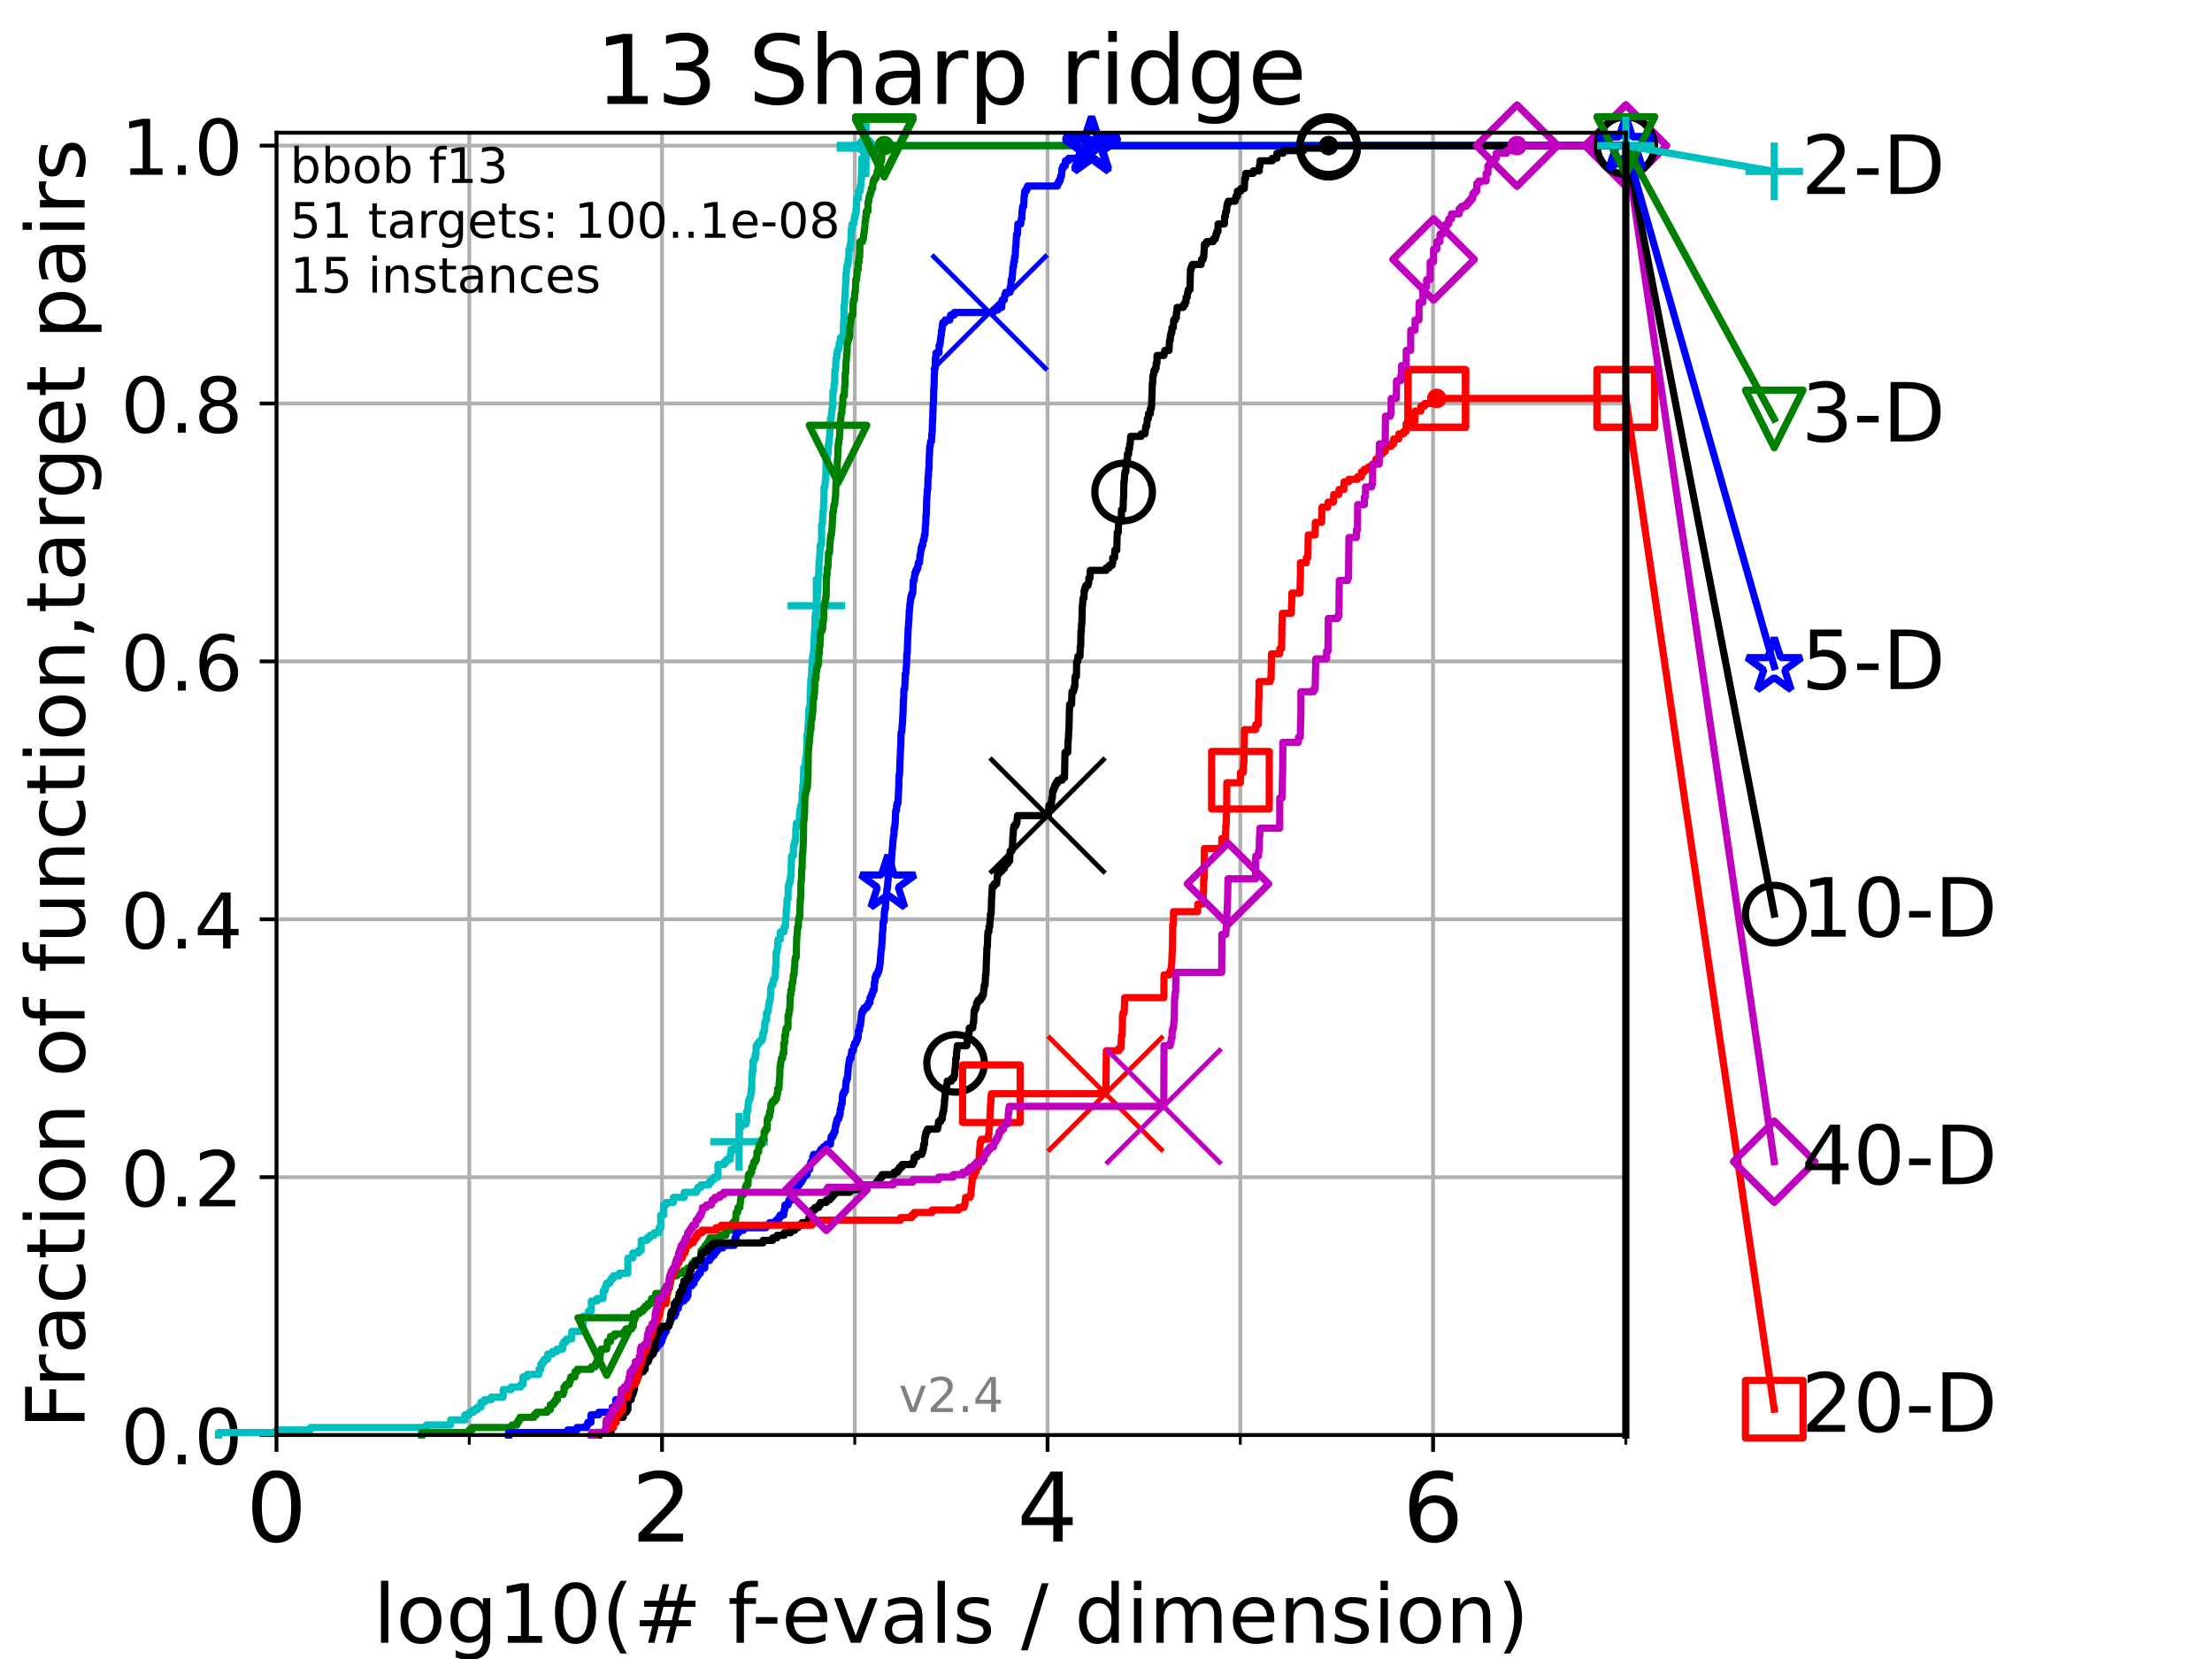 <?xml version="1.0" encoding="utf-8" standalone="no"?>
<!DOCTYPE svg PUBLIC "-//W3C//DTD SVG 1.1//EN"
  "http://www.w3.org/Graphics/SVG/1.1/DTD/svg11.dtd">
<!-- Created with matplotlib (https://matplotlib.org/) -->
<svg height="345.6pt" version="1.1" viewBox="0 0 460.8 345.6" width="460.8pt" xmlns="http://www.w3.org/2000/svg" xmlns:xlink="http://www.w3.org/1999/xlink">
 <defs>
  <style type="text/css">*{stroke-linecap:butt;stroke-linejoin:round;}</style>
 </defs>
 <g id="figure_1">
  <g id="patch_1">
   <path d="M 0 345.6 
L 460.8 345.6 
L 460.8 0 
L 0 0 
z
" style="fill:#ffffff;"/>
  </g>
  <g id="axes_1">
   <g id="patch_2">
    <path d="M 57.6 298.944 
L 338.688 298.944 
L 338.688 27.648 
L 57.6 27.648 
z
" style="fill:#ffffff;"/>
   </g>
   <g id="matplotlib.axis_1">
    <g id="xtick_1">
     <g id="line2d_1">
      <path clip-path="url(#paf01e4e7c8)" d="M 57.6 298.944 
L 57.6 27.648 
" style="fill:none;stroke:#b0b0b0;stroke-linecap:square;stroke-width:0.8;"/>
     </g>
     <g id="line2d_2">
      <defs>
       <path d="M 0 0 
L 0 3.5 
" id="mc096ad93eb" style="stroke:#000000;stroke-width:0.8;"/>
      </defs>
      <g>
       <use style="stroke:#000000;stroke-width:0.8;" x="57.6" xlink:href="#mc096ad93eb" y="298.944"/>
      </g>
     </g>
     <g id="text_1">
      <!-- 0 -->
      <g transform="translate(51.237 321.141)scale(0.2 -0.2)">
       <defs>
        <path d="M 31.781 66.406 
Q 24.172 66.406 20.328 58.906 
Q 16.5 51.422 16.5 36.375 
Q 16.5 21.391 20.328 13.891 
Q 24.172 6.391 31.781 6.391 
Q 39.453 6.391 43.281 13.891 
Q 47.125 21.391 47.125 36.375 
Q 47.125 51.422 43.281 58.906 
Q 39.453 66.406 31.781 66.406 
z
M 31.781 74.219 
Q 44.047 74.219 50.516 64.516 
Q 56.984 54.828 56.984 36.375 
Q 56.984 17.969 50.516 8.266 
Q 44.047 -1.422 31.781 -1.422 
Q 19.531 -1.422 13.062 8.266 
Q 6.594 17.969 6.594 36.375 
Q 6.594 54.828 13.062 64.516 
Q 19.531 74.219 31.781 74.219 
z
" id="DejaVuSans-48"/>
       </defs>
       <use xlink:href="#DejaVuSans-48"/>
      </g>
     </g>
    </g>
    <g id="xtick_2">
     <g id="line2d_3">
      <path clip-path="url(#paf01e4e7c8)" d="M 137.911 298.944 
L 137.911 27.648 
" style="fill:none;stroke:#b0b0b0;stroke-linecap:square;stroke-width:0.8;"/>
     </g>
     <g id="line2d_4">
      <g>
       <use style="stroke:#000000;stroke-width:0.8;" x="137.911" xlink:href="#mc096ad93eb" y="298.944"/>
      </g>
     </g>
     <g id="text_2">
      <!-- 2 -->
      <g transform="translate(131.548 321.141)scale(0.2 -0.2)">
       <defs>
        <path d="M 19.188 8.297 
L 53.609 8.297 
L 53.609 0 
L 7.328 0 
L 7.328 8.297 
Q 12.938 14.109 22.625 23.891 
Q 32.328 33.688 34.812 36.531 
Q 39.547 41.844 41.422 45.531 
Q 43.312 49.219 43.312 52.781 
Q 43.312 58.594 39.234 62.25 
Q 35.156 65.922 28.609 65.922 
Q 23.969 65.922 18.812 64.312 
Q 13.672 62.703 7.812 59.422 
L 7.812 69.391 
Q 13.766 71.781 18.938 73 
Q 24.125 74.219 28.422 74.219 
Q 39.75 74.219 46.484 68.547 
Q 53.219 62.891 53.219 53.422 
Q 53.219 48.922 51.531 44.891 
Q 49.859 40.875 45.406 35.406 
Q 44.188 33.984 37.641 27.219 
Q 31.109 20.453 19.188 8.297 
z
" id="DejaVuSans-50"/>
       </defs>
       <use xlink:href="#DejaVuSans-50"/>
      </g>
     </g>
    </g>
    <g id="xtick_3">
     <g id="line2d_5">
      <path clip-path="url(#paf01e4e7c8)" d="M 218.222 298.944 
L 218.222 27.648 
" style="fill:none;stroke:#b0b0b0;stroke-linecap:square;stroke-width:0.8;"/>
     </g>
     <g id="line2d_6">
      <g>
       <use style="stroke:#000000;stroke-width:0.8;" x="218.222" xlink:href="#mc096ad93eb" y="298.944"/>
      </g>
     </g>
     <g id="text_3">
      <!-- 4 -->
      <g transform="translate(211.859 321.141)scale(0.2 -0.2)">
       <defs>
        <path d="M 37.797 64.312 
L 12.891 25.391 
L 37.797 25.391 
z
M 35.203 72.906 
L 47.609 72.906 
L 47.609 25.391 
L 58.016 25.391 
L 58.016 17.188 
L 47.609 17.188 
L 47.609 0 
L 37.797 0 
L 37.797 17.188 
L 4.891 17.188 
L 4.891 26.703 
z
" id="DejaVuSans-52"/>
       </defs>
       <use xlink:href="#DejaVuSans-52"/>
      </g>
     </g>
    </g>
    <g id="xtick_4">
     <g id="line2d_7">
      <path clip-path="url(#paf01e4e7c8)" d="M 298.533 298.944 
L 298.533 27.648 
" style="fill:none;stroke:#b0b0b0;stroke-linecap:square;stroke-width:0.8;"/>
     </g>
     <g id="line2d_8">
      <g>
       <use style="stroke:#000000;stroke-width:0.8;" x="298.533" xlink:href="#mc096ad93eb" y="298.944"/>
      </g>
     </g>
     <g id="text_4">
      <!-- 6 -->
      <g transform="translate(292.17 321.141)scale(0.2 -0.2)">
       <defs>
        <path d="M 33.016 40.375 
Q 26.375 40.375 22.484 35.828 
Q 18.609 31.297 18.609 23.391 
Q 18.609 15.531 22.484 10.953 
Q 26.375 6.391 33.016 6.391 
Q 39.656 6.391 43.531 10.953 
Q 47.406 15.531 47.406 23.391 
Q 47.406 31.297 43.531 35.828 
Q 39.656 40.375 33.016 40.375 
z
M 52.594 71.297 
L 52.594 62.312 
Q 48.875 64.062 45.094 64.984 
Q 41.312 65.922 37.594 65.922 
Q 27.828 65.922 22.672 59.328 
Q 17.531 52.734 16.797 39.406 
Q 19.672 43.656 24.016 45.922 
Q 28.375 48.188 33.594 48.188 
Q 44.578 48.188 50.953 41.516 
Q 57.328 34.859 57.328 23.391 
Q 57.328 12.156 50.688 5.359 
Q 44.047 -1.422 33.016 -1.422 
Q 20.359 -1.422 13.672 8.266 
Q 6.984 17.969 6.984 36.375 
Q 6.984 53.656 15.188 63.938 
Q 23.391 74.219 37.203 74.219 
Q 40.922 74.219 44.703 73.484 
Q 48.484 72.75 52.594 71.297 
z
" id="DejaVuSans-54"/>
       </defs>
       <use xlink:href="#DejaVuSans-54"/>
      </g>
     </g>
    </g>
    <g id="xtick_5">
     <g id="line2d_9">
      <path clip-path="url(#paf01e4e7c8)" d="M 97.755 298.944 
L 97.755 27.648 
" style="fill:none;stroke:#b0b0b0;stroke-linecap:square;stroke-width:0.8;"/>
     </g>
     <g id="line2d_10">
      <defs>
       <path d="M 0 0 
L 0 2 
" id="m3b55cd7638" style="stroke:#000000;stroke-width:0.6;"/>
      </defs>
      <g>
       <use style="stroke:#000000;stroke-width:0.6;" x="97.755" xlink:href="#m3b55cd7638" y="298.944"/>
      </g>
     </g>
    </g>
    <g id="xtick_6">
     <g id="line2d_11">
      <path clip-path="url(#paf01e4e7c8)" d="M 178.066 298.944 
L 178.066 27.648 
" style="fill:none;stroke:#b0b0b0;stroke-linecap:square;stroke-width:0.8;"/>
     </g>
     <g id="line2d_12">
      <g>
       <use style="stroke:#000000;stroke-width:0.6;" x="178.066" xlink:href="#m3b55cd7638" y="298.944"/>
      </g>
     </g>
    </g>
    <g id="xtick_7">
     <g id="line2d_13">
      <path clip-path="url(#paf01e4e7c8)" d="M 258.377 298.944 
L 258.377 27.648 
" style="fill:none;stroke:#b0b0b0;stroke-linecap:square;stroke-width:0.8;"/>
     </g>
     <g id="line2d_14">
      <g>
       <use style="stroke:#000000;stroke-width:0.6;" x="258.377" xlink:href="#m3b55cd7638" y="298.944"/>
      </g>
     </g>
    </g>
    <g id="xtick_8">
     <g id="line2d_15">
      <path clip-path="url(#paf01e4e7c8)" d="M 338.688 298.944 
L 338.688 27.648 
" style="fill:none;stroke:#b0b0b0;stroke-linecap:square;stroke-width:0.8;"/>
     </g>
     <g id="line2d_16">
      <g>
       <use style="stroke:#000000;stroke-width:0.6;" x="338.688" xlink:href="#m3b55cd7638" y="298.944"/>
      </g>
     </g>
    </g>
    <g id="text_5">
     <!-- log10(# f-evals / dimension) -->
     <g transform="translate(77.764 342.218)scale(0.17 -0.17)">
      <defs>
       <path d="M 9.422 75.984 
L 18.406 75.984 
L 18.406 0 
L 9.422 0 
z
" id="DejaVuSans-108"/>
       <path d="M 30.609 48.391 
Q 23.391 48.391 19.188 42.75 
Q 14.984 37.109 14.984 27.297 
Q 14.984 17.484 19.156 11.844 
Q 23.344 6.203 30.609 6.203 
Q 37.797 6.203 41.984 11.859 
Q 46.188 17.531 46.188 27.297 
Q 46.188 37.016 41.984 42.703 
Q 37.797 48.391 30.609 48.391 
z
M 30.609 56 
Q 42.328 56 49.016 48.375 
Q 55.719 40.766 55.719 27.297 
Q 55.719 13.875 49.016 6.219 
Q 42.328 -1.422 30.609 -1.422 
Q 18.844 -1.422 12.172 6.219 
Q 5.516 13.875 5.516 27.297 
Q 5.516 40.766 12.172 48.375 
Q 18.844 56 30.609 56 
z
" id="DejaVuSans-111"/>
       <path d="M 45.406 27.984 
Q 45.406 37.75 41.375 43.109 
Q 37.359 48.484 30.078 48.484 
Q 22.859 48.484 18.828 43.109 
Q 14.797 37.75 14.797 27.984 
Q 14.797 18.266 18.828 12.891 
Q 22.859 7.516 30.078 7.516 
Q 37.359 7.516 41.375 12.891 
Q 45.406 18.266 45.406 27.984 
z
M 54.391 6.781 
Q 54.391 -7.172 48.188 -13.984 
Q 42 -20.797 29.203 -20.797 
Q 24.469 -20.797 20.266 -20.094 
Q 16.062 -19.391 12.109 -17.922 
L 12.109 -9.188 
Q 16.062 -11.328 19.922 -12.344 
Q 23.781 -13.375 27.781 -13.375 
Q 36.625 -13.375 41.016 -8.766 
Q 45.406 -4.156 45.406 5.172 
L 45.406 9.625 
Q 42.625 4.781 38.281 2.391 
Q 33.938 0 27.875 0 
Q 17.828 0 11.672 7.656 
Q 5.516 15.328 5.516 27.984 
Q 5.516 40.672 11.672 48.328 
Q 17.828 56 27.875 56 
Q 33.938 56 38.281 53.609 
Q 42.625 51.219 45.406 46.391 
L 45.406 54.688 
L 54.391 54.688 
z
" id="DejaVuSans-103"/>
       <path d="M 12.406 8.297 
L 28.516 8.297 
L 28.516 63.922 
L 10.984 60.406 
L 10.984 69.391 
L 28.422 72.906 
L 38.281 72.906 
L 38.281 8.297 
L 54.391 8.297 
L 54.391 0 
L 12.406 0 
z
" id="DejaVuSans-49"/>
       <path d="M 31 75.875 
Q 24.469 64.656 21.281 53.656 
Q 18.109 42.672 18.109 31.391 
Q 18.109 20.125 21.312 9.062 
Q 24.516 -2 31 -13.188 
L 23.188 -13.188 
Q 15.875 -1.703 12.234 9.375 
Q 8.594 20.453 8.594 31.391 
Q 8.594 42.281 12.203 53.312 
Q 15.828 64.359 23.188 75.875 
z
" id="DejaVuSans-40"/>
       <path d="M 51.125 44 
L 36.922 44 
L 32.812 27.688 
L 47.125 27.688 
z
M 43.797 71.781 
L 38.719 51.516 
L 52.984 51.516 
L 58.109 71.781 
L 65.922 71.781 
L 60.891 51.516 
L 76.125 51.516 
L 76.125 44 
L 58.984 44 
L 54.984 27.688 
L 70.516 27.688 
L 70.516 20.219 
L 53.078 20.219 
L 48 0 
L 40.188 0 
L 45.219 20.219 
L 30.906 20.219 
L 25.875 0 
L 18.016 0 
L 23.094 20.219 
L 7.719 20.219 
L 7.719 27.688 
L 24.906 27.688 
L 29 44 
L 13.281 44 
L 13.281 51.516 
L 30.906 51.516 
L 35.891 71.781 
z
" id="DejaVuSans-35"/>
       <path id="DejaVuSans-32"/>
       <path d="M 37.109 75.984 
L 37.109 68.5 
L 28.516 68.5 
Q 23.688 68.5 21.797 66.547 
Q 19.922 64.594 19.922 59.516 
L 19.922 54.688 
L 34.719 54.688 
L 34.719 47.703 
L 19.922 47.703 
L 19.922 0 
L 10.891 0 
L 10.891 47.703 
L 2.297 47.703 
L 2.297 54.688 
L 10.891 54.688 
L 10.891 58.5 
Q 10.891 67.625 15.141 71.797 
Q 19.391 75.984 28.609 75.984 
z
" id="DejaVuSans-102"/>
       <path d="M 4.891 31.391 
L 31.203 31.391 
L 31.203 23.391 
L 4.891 23.391 
z
" id="DejaVuSans-45"/>
       <path d="M 56.203 29.594 
L 56.203 25.203 
L 14.891 25.203 
Q 15.484 15.922 20.484 11.062 
Q 25.484 6.203 34.422 6.203 
Q 39.594 6.203 44.453 7.469 
Q 49.312 8.734 54.109 11.281 
L 54.109 2.781 
Q 49.266 0.734 44.188 -0.344 
Q 39.109 -1.422 33.891 -1.422 
Q 20.797 -1.422 13.156 6.188 
Q 5.516 13.812 5.516 26.812 
Q 5.516 40.234 12.766 48.109 
Q 20.016 56 32.328 56 
Q 43.359 56 49.781 48.891 
Q 56.203 41.797 56.203 29.594 
z
M 47.219 32.234 
Q 47.125 39.594 43.094 43.984 
Q 39.062 48.391 32.422 48.391 
Q 24.906 48.391 20.391 44.141 
Q 15.875 39.891 15.188 32.172 
z
" id="DejaVuSans-101"/>
       <path d="M 2.984 54.688 
L 12.5 54.688 
L 29.594 8.797 
L 46.688 54.688 
L 56.203 54.688 
L 35.688 0 
L 23.484 0 
z
" id="DejaVuSans-118"/>
       <path d="M 34.281 27.484 
Q 23.391 27.484 19.188 25 
Q 14.984 22.516 14.984 16.5 
Q 14.984 11.719 18.141 8.906 
Q 21.297 6.109 26.703 6.109 
Q 34.188 6.109 38.703 11.406 
Q 43.219 16.703 43.219 25.484 
L 43.219 27.484 
z
M 52.203 31.203 
L 52.203 0 
L 43.219 0 
L 43.219 8.297 
Q 40.141 3.328 35.547 0.953 
Q 30.953 -1.422 24.312 -1.422 
Q 15.922 -1.422 10.953 3.297 
Q 6 8.016 6 15.922 
Q 6 25.141 12.172 29.828 
Q 18.359 34.516 30.609 34.516 
L 43.219 34.516 
L 43.219 35.406 
Q 43.219 41.609 39.141 45 
Q 35.062 48.391 27.688 48.391 
Q 23 48.391 18.547 47.266 
Q 14.109 46.141 10.016 43.891 
L 10.016 52.203 
Q 14.938 54.109 19.578 55.047 
Q 24.219 56 28.609 56 
Q 40.484 56 46.344 49.844 
Q 52.203 43.703 52.203 31.203 
z
" id="DejaVuSans-97"/>
       <path d="M 44.281 53.078 
L 44.281 44.578 
Q 40.484 46.531 36.375 47.5 
Q 32.281 48.484 27.875 48.484 
Q 21.188 48.484 17.844 46.438 
Q 14.5 44.391 14.5 40.281 
Q 14.5 37.156 16.891 35.375 
Q 19.281 33.594 26.516 31.984 
L 29.594 31.297 
Q 39.156 29.25 43.188 25.516 
Q 47.219 21.781 47.219 15.094 
Q 47.219 7.469 41.188 3.016 
Q 35.156 -1.422 24.609 -1.422 
Q 20.219 -1.422 15.453 -0.562 
Q 10.688 0.297 5.422 2 
L 5.422 11.281 
Q 10.406 8.688 15.234 7.391 
Q 20.062 6.109 24.812 6.109 
Q 31.156 6.109 34.562 8.281 
Q 37.984 10.453 37.984 14.406 
Q 37.984 18.062 35.516 20.016 
Q 33.062 21.969 24.703 23.781 
L 21.578 24.516 
Q 13.234 26.266 9.516 29.906 
Q 5.812 33.547 5.812 39.891 
Q 5.812 47.609 11.281 51.797 
Q 16.75 56 26.812 56 
Q 31.781 56 36.172 55.266 
Q 40.578 54.547 44.281 53.078 
z
" id="DejaVuSans-115"/>
       <path d="M 25.391 72.906 
L 33.688 72.906 
L 8.297 -9.281 
L 0 -9.281 
z
" id="DejaVuSans-47"/>
       <path d="M 45.406 46.391 
L 45.406 75.984 
L 54.391 75.984 
L 54.391 0 
L 45.406 0 
L 45.406 8.203 
Q 42.578 3.328 38.25 0.953 
Q 33.938 -1.422 27.875 -1.422 
Q 17.969 -1.422 11.734 6.484 
Q 5.516 14.406 5.516 27.297 
Q 5.516 40.188 11.734 48.094 
Q 17.969 56 27.875 56 
Q 33.938 56 38.25 53.625 
Q 42.578 51.266 45.406 46.391 
z
M 14.797 27.297 
Q 14.797 17.391 18.875 11.75 
Q 22.953 6.109 30.078 6.109 
Q 37.203 6.109 41.297 11.75 
Q 45.406 17.391 45.406 27.297 
Q 45.406 37.203 41.297 42.844 
Q 37.203 48.484 30.078 48.484 
Q 22.953 48.484 18.875 42.844 
Q 14.797 37.203 14.797 27.297 
z
" id="DejaVuSans-100"/>
       <path d="M 9.422 54.688 
L 18.406 54.688 
L 18.406 0 
L 9.422 0 
z
M 9.422 75.984 
L 18.406 75.984 
L 18.406 64.594 
L 9.422 64.594 
z
" id="DejaVuSans-105"/>
       <path d="M 52 44.188 
Q 55.375 50.25 60.062 53.125 
Q 64.75 56 71.094 56 
Q 79.641 56 84.281 50.016 
Q 88.922 44.047 88.922 33.016 
L 88.922 0 
L 79.891 0 
L 79.891 32.719 
Q 79.891 40.578 77.094 44.375 
Q 74.312 48.188 68.609 48.188 
Q 61.625 48.188 57.562 43.547 
Q 53.516 38.922 53.516 30.906 
L 53.516 0 
L 44.484 0 
L 44.484 32.719 
Q 44.484 40.625 41.703 44.406 
Q 38.922 48.188 33.109 48.188 
Q 26.219 48.188 22.156 43.531 
Q 18.109 38.875 18.109 30.906 
L 18.109 0 
L 9.078 0 
L 9.078 54.688 
L 18.109 54.688 
L 18.109 46.188 
Q 21.188 51.219 25.484 53.609 
Q 29.781 56 35.688 56 
Q 41.656 56 45.828 52.969 
Q 50 49.953 52 44.188 
z
" id="DejaVuSans-109"/>
       <path d="M 54.891 33.016 
L 54.891 0 
L 45.906 0 
L 45.906 32.719 
Q 45.906 40.484 42.875 44.328 
Q 39.844 48.188 33.797 48.188 
Q 26.516 48.188 22.312 43.547 
Q 18.109 38.922 18.109 30.906 
L 18.109 0 
L 9.078 0 
L 9.078 54.688 
L 18.109 54.688 
L 18.109 46.188 
Q 21.344 51.125 25.703 53.562 
Q 30.078 56 35.797 56 
Q 45.219 56 50.047 50.172 
Q 54.891 44.344 54.891 33.016 
z
" id="DejaVuSans-110"/>
       <path d="M 8.016 75.875 
L 15.828 75.875 
Q 23.141 64.359 26.781 53.312 
Q 30.422 42.281 30.422 31.391 
Q 30.422 20.453 26.781 9.375 
Q 23.141 -1.703 15.828 -13.188 
L 8.016 -13.188 
Q 14.5 -2 17.703 9.062 
Q 20.906 20.125 20.906 31.391 
Q 20.906 42.672 17.703 53.656 
Q 14.5 64.656 8.016 75.875 
z
" id="DejaVuSans-41"/>
      </defs>
      <use xlink:href="#DejaVuSans-108"/>
      <use x="27.783" xlink:href="#DejaVuSans-111"/>
      <use x="88.965" xlink:href="#DejaVuSans-103"/>
      <use x="152.441" xlink:href="#DejaVuSans-49"/>
      <use x="216.064" xlink:href="#DejaVuSans-48"/>
      <use x="279.688" xlink:href="#DejaVuSans-40"/>
      <use x="318.701" xlink:href="#DejaVuSans-35"/>
      <use x="402.49" xlink:href="#DejaVuSans-32"/>
      <use x="434.277" xlink:href="#DejaVuSans-102"/>
      <use x="463.982" xlink:href="#DejaVuSans-45"/>
      <use x="500.066" xlink:href="#DejaVuSans-101"/>
      <use x="561.59" xlink:href="#DejaVuSans-118"/>
      <use x="620.77" xlink:href="#DejaVuSans-97"/>
      <use x="682.049" xlink:href="#DejaVuSans-108"/>
      <use x="709.832" xlink:href="#DejaVuSans-115"/>
      <use x="761.932" xlink:href="#DejaVuSans-32"/>
      <use x="793.719" xlink:href="#DejaVuSans-47"/>
      <use x="827.41" xlink:href="#DejaVuSans-32"/>
      <use x="859.197" xlink:href="#DejaVuSans-100"/>
      <use x="922.674" xlink:href="#DejaVuSans-105"/>
      <use x="950.457" xlink:href="#DejaVuSans-109"/>
      <use x="1047.869" xlink:href="#DejaVuSans-101"/>
      <use x="1109.393" xlink:href="#DejaVuSans-110"/>
      <use x="1172.771" xlink:href="#DejaVuSans-115"/>
      <use x="1224.871" xlink:href="#DejaVuSans-105"/>
      <use x="1252.654" xlink:href="#DejaVuSans-111"/>
      <use x="1313.836" xlink:href="#DejaVuSans-110"/>
      <use x="1377.215" xlink:href="#DejaVuSans-41"/>
     </g>
    </g>
   </g>
   <g id="matplotlib.axis_2">
    <g id="ytick_1">
     <g id="line2d_17">
      <path clip-path="url(#paf01e4e7c8)" d="M 57.6 298.944 
L 338.688 298.944 
" style="fill:none;stroke:#b0b0b0;stroke-linecap:square;stroke-width:0.8;"/>
     </g>
     <g id="line2d_18">
      <defs>
       <path d="M 0 0 
L -3.5 0 
" id="mfc809e4715" style="stroke:#000000;stroke-width:0.8;"/>
      </defs>
      <g>
       <use style="stroke:#000000;stroke-width:0.8;" x="57.6" xlink:href="#mfc809e4715" y="298.944"/>
      </g>
     </g>
     <g id="text_6">
      <!-- 0.0 -->
      <g transform="translate(25.155 305.023)scale(0.16 -0.16)">
       <defs>
        <path d="M 10.688 12.406 
L 21 12.406 
L 21 0 
L 10.688 0 
z
" id="DejaVuSans-46"/>
       </defs>
       <use xlink:href="#DejaVuSans-48"/>
       <use x="63.623" xlink:href="#DejaVuSans-46"/>
       <use x="95.41" xlink:href="#DejaVuSans-48"/>
      </g>
     </g>
    </g>
    <g id="ytick_2">
     <g id="line2d_19">
      <path clip-path="url(#paf01e4e7c8)" d="M 57.6 245.222 
L 338.688 245.222 
" style="fill:none;stroke:#b0b0b0;stroke-linecap:square;stroke-width:0.8;"/>
     </g>
     <g id="line2d_20">
      <g>
       <use style="stroke:#000000;stroke-width:0.8;" x="57.6" xlink:href="#mfc809e4715" y="245.222"/>
      </g>
     </g>
     <g id="text_7">
      <!-- 0.2 -->
      <g transform="translate(25.155 251.301)scale(0.16 -0.16)">
       <use xlink:href="#DejaVuSans-48"/>
       <use x="63.623" xlink:href="#DejaVuSans-46"/>
       <use x="95.41" xlink:href="#DejaVuSans-50"/>
      </g>
     </g>
    </g>
    <g id="ytick_3">
     <g id="line2d_21">
      <path clip-path="url(#paf01e4e7c8)" d="M 57.6 191.5 
L 338.688 191.5 
" style="fill:none;stroke:#b0b0b0;stroke-linecap:square;stroke-width:0.8;"/>
     </g>
     <g id="line2d_22">
      <g>
       <use style="stroke:#000000;stroke-width:0.8;" x="57.6" xlink:href="#mfc809e4715" y="191.5"/>
      </g>
     </g>
     <g id="text_8">
      <!-- 0.4 -->
      <g transform="translate(25.155 197.579)scale(0.16 -0.16)">
       <use xlink:href="#DejaVuSans-48"/>
       <use x="63.623" xlink:href="#DejaVuSans-46"/>
       <use x="95.41" xlink:href="#DejaVuSans-52"/>
      </g>
     </g>
    </g>
    <g id="ytick_4">
     <g id="line2d_23">
      <path clip-path="url(#paf01e4e7c8)" d="M 57.6 137.778 
L 338.688 137.778 
" style="fill:none;stroke:#b0b0b0;stroke-linecap:square;stroke-width:0.8;"/>
     </g>
     <g id="line2d_24">
      <g>
       <use style="stroke:#000000;stroke-width:0.8;" x="57.6" xlink:href="#mfc809e4715" y="137.778"/>
      </g>
     </g>
     <g id="text_9">
      <!-- 0.6 -->
      <g transform="translate(25.155 143.857)scale(0.16 -0.16)">
       <use xlink:href="#DejaVuSans-48"/>
       <use x="63.623" xlink:href="#DejaVuSans-46"/>
       <use x="95.41" xlink:href="#DejaVuSans-54"/>
      </g>
     </g>
    </g>
    <g id="ytick_5">
     <g id="line2d_25">
      <path clip-path="url(#paf01e4e7c8)" d="M 57.6 84.056 
L 338.688 84.056 
" style="fill:none;stroke:#b0b0b0;stroke-linecap:square;stroke-width:0.8;"/>
     </g>
     <g id="line2d_26">
      <g>
       <use style="stroke:#000000;stroke-width:0.8;" x="57.6" xlink:href="#mfc809e4715" y="84.056"/>
      </g>
     </g>
     <g id="text_10">
      <!-- 0.8 -->
      <g transform="translate(25.155 90.135)scale(0.16 -0.16)">
       <defs>
        <path d="M 31.781 34.625 
Q 24.75 34.625 20.719 30.859 
Q 16.703 27.094 16.703 20.516 
Q 16.703 13.922 20.719 10.156 
Q 24.75 6.391 31.781 6.391 
Q 38.812 6.391 42.859 10.172 
Q 46.922 13.969 46.922 20.516 
Q 46.922 27.094 42.891 30.859 
Q 38.875 34.625 31.781 34.625 
z
M 21.922 38.812 
Q 15.578 40.375 12.031 44.719 
Q 8.5 49.078 8.5 55.328 
Q 8.5 64.062 14.719 69.141 
Q 20.953 74.219 31.781 74.219 
Q 42.672 74.219 48.875 69.141 
Q 55.078 64.062 55.078 55.328 
Q 55.078 49.078 51.531 44.719 
Q 48 40.375 41.703 38.812 
Q 48.828 37.156 52.797 32.312 
Q 56.781 27.484 56.781 20.516 
Q 56.781 9.906 50.312 4.234 
Q 43.844 -1.422 31.781 -1.422 
Q 19.734 -1.422 13.25 4.234 
Q 6.781 9.906 6.781 20.516 
Q 6.781 27.484 10.781 32.312 
Q 14.797 37.156 21.922 38.812 
z
M 18.312 54.391 
Q 18.312 48.734 21.844 45.562 
Q 25.391 42.391 31.781 42.391 
Q 38.141 42.391 41.719 45.562 
Q 45.312 48.734 45.312 54.391 
Q 45.312 60.062 41.719 63.234 
Q 38.141 66.406 31.781 66.406 
Q 25.391 66.406 21.844 63.234 
Q 18.312 60.062 18.312 54.391 
z
" id="DejaVuSans-56"/>
       </defs>
       <use xlink:href="#DejaVuSans-48"/>
       <use x="63.623" xlink:href="#DejaVuSans-46"/>
       <use x="95.41" xlink:href="#DejaVuSans-56"/>
      </g>
     </g>
    </g>
    <g id="ytick_6">
     <g id="line2d_27">
      <path clip-path="url(#paf01e4e7c8)" d="M 57.6 30.334 
L 338.688 30.334 
" style="fill:none;stroke:#b0b0b0;stroke-linecap:square;stroke-width:0.8;"/>
     </g>
     <g id="line2d_28">
      <g>
       <use style="stroke:#000000;stroke-width:0.8;" x="57.6" xlink:href="#mfc809e4715" y="30.334"/>
      </g>
     </g>
     <g id="text_11">
      <!-- 1.0 -->
      <g transform="translate(25.155 36.413)scale(0.16 -0.16)">
       <use xlink:href="#DejaVuSans-49"/>
       <use x="63.623" xlink:href="#DejaVuSans-46"/>
       <use x="95.41" xlink:href="#DejaVuSans-48"/>
      </g>
     </g>
    </g>
    <g id="text_12">
     <!-- Fraction of function,target pairs -->
     <g transform="translate(17.62 297.681)rotate(-90)scale(0.17 -0.17)">
      <defs>
       <path d="M 9.812 72.906 
L 51.703 72.906 
L 51.703 64.594 
L 19.672 64.594 
L 19.672 43.109 
L 48.578 43.109 
L 48.578 34.812 
L 19.672 34.812 
L 19.672 0 
L 9.812 0 
z
" id="DejaVuSans-70"/>
       <path d="M 41.109 46.297 
Q 39.594 47.172 37.812 47.578 
Q 36.031 48 33.891 48 
Q 26.266 48 22.188 43.047 
Q 18.109 38.094 18.109 28.812 
L 18.109 0 
L 9.078 0 
L 9.078 54.688 
L 18.109 54.688 
L 18.109 46.188 
Q 20.953 51.172 25.484 53.578 
Q 30.031 56 36.531 56 
Q 37.453 56 38.578 55.875 
Q 39.703 55.766 41.062 55.516 
z
" id="DejaVuSans-114"/>
       <path d="M 48.781 52.594 
L 48.781 44.188 
Q 44.969 46.297 41.141 47.344 
Q 37.312 48.391 33.406 48.391 
Q 24.656 48.391 19.812 42.844 
Q 14.984 37.312 14.984 27.297 
Q 14.984 17.281 19.812 11.734 
Q 24.656 6.203 33.406 6.203 
Q 37.312 6.203 41.141 7.25 
Q 44.969 8.297 48.781 10.406 
L 48.781 2.094 
Q 45.016 0.344 40.984 -0.531 
Q 36.969 -1.422 32.422 -1.422 
Q 20.062 -1.422 12.781 6.344 
Q 5.516 14.109 5.516 27.297 
Q 5.516 40.672 12.859 48.328 
Q 20.219 56 33.016 56 
Q 37.156 56 41.109 55.141 
Q 45.062 54.297 48.781 52.594 
z
" id="DejaVuSans-99"/>
       <path d="M 18.312 70.219 
L 18.312 54.688 
L 36.812 54.688 
L 36.812 47.703 
L 18.312 47.703 
L 18.312 18.016 
Q 18.312 11.328 20.141 9.422 
Q 21.969 7.516 27.594 7.516 
L 36.812 7.516 
L 36.812 0 
L 27.594 0 
Q 17.188 0 13.234 3.875 
Q 9.281 7.766 9.281 18.016 
L 9.281 47.703 
L 2.688 47.703 
L 2.688 54.688 
L 9.281 54.688 
L 9.281 70.219 
z
" id="DejaVuSans-116"/>
       <path d="M 8.5 21.578 
L 8.5 54.688 
L 17.484 54.688 
L 17.484 21.922 
Q 17.484 14.156 20.5 10.266 
Q 23.531 6.391 29.594 6.391 
Q 36.859 6.391 41.078 11.031 
Q 45.312 15.672 45.312 23.688 
L 45.312 54.688 
L 54.297 54.688 
L 54.297 0 
L 45.312 0 
L 45.312 8.406 
Q 42.047 3.422 37.719 1 
Q 33.406 -1.422 27.688 -1.422 
Q 18.266 -1.422 13.375 4.438 
Q 8.5 10.297 8.5 21.578 
z
M 31.109 56 
z
" id="DejaVuSans-117"/>
       <path d="M 11.719 12.406 
L 22.016 12.406 
L 22.016 4 
L 14.016 -11.625 
L 7.719 -11.625 
L 11.719 4 
z
" id="DejaVuSans-44"/>
       <path d="M 18.109 8.203 
L 18.109 -20.797 
L 9.078 -20.797 
L 9.078 54.688 
L 18.109 54.688 
L 18.109 46.391 
Q 20.953 51.266 25.266 53.625 
Q 29.594 56 35.594 56 
Q 45.562 56 51.781 48.094 
Q 58.016 40.188 58.016 27.297 
Q 58.016 14.406 51.781 6.484 
Q 45.562 -1.422 35.594 -1.422 
Q 29.594 -1.422 25.266 0.953 
Q 20.953 3.328 18.109 8.203 
z
M 48.688 27.297 
Q 48.688 37.203 44.609 42.844 
Q 40.531 48.484 33.406 48.484 
Q 26.266 48.484 22.188 42.844 
Q 18.109 37.203 18.109 27.297 
Q 18.109 17.391 22.188 11.75 
Q 26.266 6.109 33.406 6.109 
Q 40.531 6.109 44.609 11.75 
Q 48.688 17.391 48.688 27.297 
z
" id="DejaVuSans-112"/>
      </defs>
      <use xlink:href="#DejaVuSans-70"/>
      <use x="50.27" xlink:href="#DejaVuSans-114"/>
      <use x="91.383" xlink:href="#DejaVuSans-97"/>
      <use x="152.662" xlink:href="#DejaVuSans-99"/>
      <use x="207.643" xlink:href="#DejaVuSans-116"/>
      <use x="246.852" xlink:href="#DejaVuSans-105"/>
      <use x="274.635" xlink:href="#DejaVuSans-111"/>
      <use x="335.816" xlink:href="#DejaVuSans-110"/>
      <use x="399.195" xlink:href="#DejaVuSans-32"/>
      <use x="430.982" xlink:href="#DejaVuSans-111"/>
      <use x="492.164" xlink:href="#DejaVuSans-102"/>
      <use x="527.369" xlink:href="#DejaVuSans-32"/>
      <use x="559.156" xlink:href="#DejaVuSans-102"/>
      <use x="594.361" xlink:href="#DejaVuSans-117"/>
      <use x="657.74" xlink:href="#DejaVuSans-110"/>
      <use x="721.119" xlink:href="#DejaVuSans-99"/>
      <use x="776.1" xlink:href="#DejaVuSans-116"/>
      <use x="815.309" xlink:href="#DejaVuSans-105"/>
      <use x="843.092" xlink:href="#DejaVuSans-111"/>
      <use x="904.273" xlink:href="#DejaVuSans-110"/>
      <use x="967.652" xlink:href="#DejaVuSans-44"/>
      <use x="999.439" xlink:href="#DejaVuSans-116"/>
      <use x="1038.648" xlink:href="#DejaVuSans-97"/>
      <use x="1099.928" xlink:href="#DejaVuSans-114"/>
      <use x="1139.291" xlink:href="#DejaVuSans-103"/>
      <use x="1202.768" xlink:href="#DejaVuSans-101"/>
      <use x="1264.291" xlink:href="#DejaVuSans-116"/>
      <use x="1303.5" xlink:href="#DejaVuSans-32"/>
      <use x="1335.287" xlink:href="#DejaVuSans-112"/>
      <use x="1398.764" xlink:href="#DejaVuSans-97"/>
      <use x="1460.043" xlink:href="#DejaVuSans-105"/>
      <use x="1487.826" xlink:href="#DejaVuSans-114"/>
      <use x="1528.939" xlink:href="#DejaVuSans-115"/>
     </g>
    </g>
   </g>
   <g id="line2d_29">
    <defs>
     <path d="M 0 1.5 
C 0.398 1.5 0.779 1.342 1.061 1.061 
C 1.342 0.779 1.5 0.398 1.5 0 
C 1.5 -0.398 1.342 -0.779 1.061 -1.061 
C 0.779 -1.342 0.398 -1.5 0 -1.5 
C -0.398 -1.5 -0.779 -1.342 -1.061 -1.061 
C -1.342 -0.779 -1.5 -0.398 -1.5 0 
C -1.5 0.398 -1.342 0.779 -1.061 1.061 
C -0.779 1.342 -0.398 1.5 0 1.5 
z
" id="mbae0d7b12b" style="stroke:#00bfbf;"/>
    </defs>
    <g>
     <use style="fill:#00bfbf;stroke:#00bfbf;" x="180.328" xlink:href="#mbae0d7b12b" y="30.334"/>
     <use style="fill:#00bfbf;stroke:#00bfbf;" x="180.328" xlink:href="#mbae0d7b12b" y="30.334"/>
    </g>
   </g>
   <g id="line2d_30">
    <path d="M 45.512 298.944 
L 45.512 298.417 
L 57.6 298.417 
L 57.6 297.891 
L 64.671 297.891 
L 64.671 297.364 
L 88.847 297.364 
L 88.847 296.837 
L 93.864 296.837 
L 93.864 295.784 
L 96.861 295.784 
L 96.861 294.731 
L 97.755 294.731 
L 97.755 294.204 
L 98.606 294.204 
L 98.606 293.677 
L 99.418 293.677 
L 99.418 293.15 
L 100.193 293.15 
L 100.193 292.097 
L 100.935 292.097 
L 100.935 291.57 
L 102.331 291.57 
L 102.331 291.044 
L 104.826 291.044 
L 104.826 289.464 
L 106.489 289.464 
L 106.489 288.937 
L 108.484 288.937 
L 108.484 288.41 
L 108.949 288.41 
L 108.949 286.83 
L 109.843 286.83 
L 109.843 286.304 
L 112.281 286.304 
L 112.281 285.25 
L 112.656 285.25 
L 112.656 284.197 
L 113.023 284.197 
L 113.023 283.67 
L 113.383 283.67 
L 113.383 283.143 
L 114.08 283.143 
L 114.08 282.09 
L 115.077 282.09 
L 115.077 281.563 
L 116.02 281.563 
L 116.02 281.037 
L 117.203 281.037 
L 117.203 279.983 
L 117.486 279.983 
L 117.486 279.457 
L 118.04 279.457 
L 118.04 278.93 
L 119.097 278.93 
L 119.097 277.35 
L 121.037 277.35 
L 121.037 276.823 
L 121.49 276.823 
L 121.49 274.19 
L 122.573 274.19 
L 122.573 273.136 
L 123.193 273.136 
L 123.193 271.03 
L 124.369 271.03 
L 124.369 270.503 
L 125.648 270.503 
L 125.648 268.923 
L 125.996 268.923 
L 125.996 268.396 
L 126.168 268.396 
L 126.168 267.87 
L 126.338 267.87 
L 126.338 267.343 
L 127.003 267.343 
L 127.003 266.816 
L 127.326 266.816 
L 127.326 266.289 
L 127.799 266.289 
L 127.799 265.763 
L 129.002 265.763 
L 129.002 265.236 
L 130.796 265.236 
L 130.796 262.076 
L 131.815 262.076 
L 131.815 261.023 
L 133.01 261.023 
L 133.01 260.496 
L 133.578 260.496 
L 133.578 258.389 
L 134.766 258.389 
L 134.766 257.862 
L 135.382 257.862 
L 135.382 257.336 
L 136.266 257.336 
L 136.266 256.809 
L 137.29 256.809 
L 137.29 255.756 
L 137.647 255.756 
L 137.647 253.122 
L 138.256 253.122 
L 138.256 251.016 
L 138.762 251.016 
L 138.762 250.489 
L 140.272 250.489 
L 140.272 249.436 
L 142.553 249.436 
L 142.553 248.382 
L 145.098 248.382 
L 145.098 247.855 
L 145.384 247.855 
L 145.384 247.329 
L 146.053 247.329 
L 146.053 246.802 
L 147.72 246.802 
L 147.72 246.275 
L 148.113 246.275 
L 148.113 245.749 
L 148.686 245.749 
L 148.686 245.222 
L 149.557 245.222 
L 149.557 242.589 
L 150.891 242.589 
L 150.891 242.062 
L 151.341 242.062 
L 151.341 241.535 
L 152.13 241.535 
L 152.13 240.482 
L 152.284 240.482 
L 152.284 239.428 
L 153.251 239.428 
L 153.359 238.375 
L 153.785 238.375 
L 153.785 237.848 
L 153.96 237.848 
L 154.064 235.215 
L 154.098 235.215 
L 154.098 234.688 
L 154.507 234.688 
L 154.507 234.162 
L 155.393 234.162 
L 155.393 233.635 
L 155.552 233.635 
L 155.552 231.528 
L 155.773 231.528 
L 155.867 229.948 
L 155.898 229.948 
L 155.898 229.421 
L 156.053 229.421 
L 156.053 228.895 
L 156.297 228.895 
L 156.388 227.841 
L 156.479 227.841 
L 156.479 226.788 
L 156.599 226.788 
L 156.628 224.155 
L 156.718 224.155 
L 156.718 223.101 
L 156.836 223.101 
L 156.836 220.994 
L 157.128 220.994 
L 157.128 220.468 
L 157.358 220.468 
L 157.358 219.414 
L 157.5 219.414 
L 157.529 217.834 
L 157.837 217.834 
L 157.837 217.308 
L 158.25 217.308 
L 158.25 216.781 
L 158.758 216.781 
L 158.758 216.254 
L 158.89 216.254 
L 158.89 215.201 
L 159.124 215.201 
L 159.124 214.674 
L 159.304 214.674 
L 159.304 213.094 
L 159.457 213.094 
L 159.457 212.567 
L 159.683 212.567 
L 159.683 210.987 
L 159.932 210.987 
L 159.932 210.461 
L 160.055 210.461 
L 160.103 209.407 
L 160.177 209.407 
L 160.177 208.881 
L 160.322 208.881 
L 160.322 208.354 
L 160.466 208.354 
L 160.538 206.247 
L 160.585 206.247 
L 160.585 205.721 
L 160.727 205.721 
L 160.727 205.194 
L 161.031 205.194 
L 161.054 204.141 
L 161.307 204.141 
L 161.307 203.614 
L 161.511 203.614 
L 161.556 201.507 
L 161.623 201.507 
L 161.69 198.347 
L 161.867 198.347 
L 161.956 197.294 
L 162.021 197.294 
L 162.065 195.714 
L 162.539 195.714 
L 162.56 194.133 
L 163.328 194.133 
L 163.348 193.08 
L 163.61 193.08 
L 163.689 191.5 
L 163.729 191.5 
L 163.789 189.393 
L 163.867 189.393 
L 163.966 187.287 
L 164.16 187.287 
L 164.199 184.653 
L 164.314 184.653 
L 164.314 184.126 
L 164.486 184.126 
L 164.486 183.6 
L 164.656 183.6 
L 164.656 182.546 
L 164.788 182.546 
L 164.881 178.333 
L 165.23 178.333 
L 165.321 176.226 
L 165.429 176.226 
L 165.429 175.699 
L 165.555 175.699 
L 165.555 175.173 
L 165.732 175.173 
L 165.785 172.539 
L 165.891 172.539 
L 165.908 171.486 
L 166.477 171.486 
L 166.578 169.379 
L 166.595 169.379 
L 166.595 168.853 
L 166.796 168.853 
L 166.796 167.799 
L 167.077 167.799 
L 167.093 165.166 
L 167.223 165.166 
L 167.223 163.586 
L 167.337 163.586 
L 167.433 159.899 
L 167.735 159.899 
L 167.845 157.792 
L 167.955 157.792 
L 168.048 155.685 
L 168.079 155.685 
L 168.079 153.052 
L 168.233 153.052 
L 168.294 151.472 
L 168.37 151.472 
L 168.476 147.785 
L 168.612 147.785 
L 168.612 147.258 
L 168.746 147.258 
L 168.82 143.572 
L 168.865 143.572 
L 168.924 141.465 
L 169.027 141.465 
L 169.114 138.831 
L 169.201 138.831 
L 169.274 136.725 
L 169.389 136.725 
L 169.46 135.671 
L 169.503 135.671 
L 169.588 133.038 
L 169.631 133.038 
L 169.673 131.458 
L 169.744 131.458 
L 169.8 128.298 
L 169.856 128.298 
L 169.856 127.771 
L 169.967 127.771 
L 170.064 126.191 
L 170.188 126.191 
L 170.283 123.558 
L 170.365 123.558 
L 170.46 119.871 
L 170.554 119.871 
L 170.647 116.711 
L 170.714 116.711 
L 170.82 114.604 
L 170.833 114.604 
L 170.873 113.55 
L 171.134 113.55 
L 171.16 109.337 
L 171.315 109.337 
L 171.417 106.704 
L 171.507 106.704 
L 171.583 104.597 
L 171.62 104.597 
L 171.671 101.437 
L 171.846 101.437 
L 171.933 99.857 
L 172.032 99.857 
L 172.094 95.643 
L 172.362 95.643 
L 172.374 94.59 
L 172.518 94.59 
L 172.578 92.483 
L 172.685 92.483 
L 172.78 90.903 
L 172.851 90.903 
L 172.933 88.27 
L 173.003 88.27 
L 173.003 87.216 
L 173.142 87.216 
L 173.234 86.163 
L 173.257 86.163 
L 173.315 85.109 
L 173.406 85.109 
L 173.497 82.476 
L 173.52 82.476 
L 173.52 81.423 
L 173.689 81.423 
L 173.778 79.843 
L 173.889 79.843 
L 173.9 77.209 
L 174.065 77.209 
L 174.131 75.102 
L 174.197 75.102 
L 174.197 74.576 
L 174.338 74.576 
L 174.424 72.996 
L 174.648 72.996 
L 174.648 72.469 
L 174.806 72.469 
L 174.827 71.416 
L 175.057 71.416 
L 175.078 70.362 
L 175.537 70.362 
L 175.537 69.836 
L 175.668 69.836 
L 175.738 66.675 
L 175.797 66.675 
L 175.847 63.515 
L 175.926 63.515 
L 176.034 61.409 
L 176.054 61.409 
L 176.151 59.302 
L 176.171 59.302 
L 176.277 56.668 
L 176.316 56.668 
L 176.422 55.615 
L 176.489 55.615 
L 176.489 55.088 
L 176.669 55.088 
L 176.669 54.035 
L 176.801 54.035 
L 176.848 51.928 
L 177.061 51.928 
L 177.107 50.875 
L 177.236 50.875 
L 177.345 47.715 
L 177.481 47.715 
L 177.481 46.661 
L 177.847 46.661 
L 177.935 45.608 
L 178.031 45.608 
L 178.031 45.081 
L 178.145 45.081 
L 178.145 44.555 
L 178.326 44.555 
L 178.326 43.501 
L 178.446 43.501 
L 178.446 41.395 
L 178.817 41.395 
L 178.842 39.814 
L 179.205 39.814 
L 179.205 38.761 
L 179.352 38.761 
L 179.4 37.181 
L 179.473 37.181 
L 179.537 32.968 
L 180.043 32.968 
L 180.043 31.914 
L 180.282 31.914 
L 180.328 30.334 
L 338.688 30.334 
L 338.688 30.334 
" style="fill:none;stroke:#00bfbf;stroke-linecap:square;stroke-width:1.5;"/>
   </g>
   <g id="line2d_31">
    <defs>
     <path d="M -6 0 
L 6 0 
M 0 6 
L 0 -6 
" id="mbab66da1d5" style="stroke:#00bfbf;stroke-width:1.5;"/>
    </defs>
    <g>
     <use style="fill-opacity:0;stroke:#00bfbf;stroke-width:1.5;" x="153.96" xlink:href="#mbab66da1d5" y="237.848"/>
     <use style="fill-opacity:0;stroke:#00bfbf;stroke-width:1.5;" x="170.064" xlink:href="#mbab66da1d5" y="126.191"/>
     <use style="fill-opacity:0;stroke:#00bfbf;stroke-width:1.5;" x="180.328" xlink:href="#mbab66da1d5" y="30.861"/>
     <use style="fill-opacity:0;stroke:#00bfbf;stroke-width:1.5;" x="180.328" xlink:href="#mbab66da1d5" y="30.334"/>
     <use style="fill-opacity:0;stroke:#00bfbf;stroke-width:1.5;" x="180.328" xlink:href="#mbab66da1d5" y="30.334"/>
     <use style="fill-opacity:0;stroke:#00bfbf;stroke-width:1.5;" x="338.688" xlink:href="#mbab66da1d5" y="30.334"/>
    </g>
   </g>
   <g id="line2d_32">
    <path style="fill:none;stroke:#00bfbf;stroke-linecap:square;stroke-width:1.5;"/>
    <g/>
   </g>
   <g id="line2d_33">
    <defs>
     <path d="M 0 1.5 
C 0.398 1.5 0.779 1.342 1.061 1.061 
C 1.342 0.779 1.5 0.398 1.5 0 
C 1.5 -0.398 1.342 -0.779 1.061 -1.061 
C 0.779 -1.342 0.398 -1.5 0 -1.5 
C -0.398 -1.5 -0.779 -1.342 -1.061 -1.061 
C -1.342 -0.779 -1.5 -0.398 -1.5 0 
C -1.5 0.398 -1.342 0.779 -1.061 1.061 
C -0.779 1.342 -0.398 1.5 0 1.5 
z
" id="m8b99e94aca" style="stroke:#008000;"/>
    </defs>
    <g>
     <use style="fill:#008000;stroke:#008000;" x="184.206" xlink:href="#m8b99e94aca" y="30.334"/>
     <use style="fill:#008000;stroke:#008000;" x="184.206" xlink:href="#m8b99e94aca" y="30.334"/>
    </g>
   </g>
   <g id="line2d_34">
    <path d="M 87.85 298.944 
L 87.85 298.417 
L 97.755 298.417 
L 97.755 297.891 
L 98.327 297.891 
L 98.327 297.364 
L 106.664 297.364 
L 106.664 296.837 
L 107.68 296.837 
L 107.68 296.311 
L 108.006 296.311 
L 108.006 295.784 
L 108.326 295.784 
L 108.326 295.257 
L 111.239 295.257 
L 111.239 294.731 
L 111.768 294.731 
L 111.768 294.204 
L 113.966 294.204 
L 113.966 293.677 
L 114.641 293.677 
L 114.641 292.624 
L 115.291 292.624 
L 115.291 292.097 
L 115.711 292.097 
L 115.711 291.57 
L 116.122 291.57 
L 116.122 290.517 
L 117.298 290.517 
L 117.298 289.99 
L 117.486 289.99 
L 117.486 288.937 
L 117.857 288.937 
L 117.857 288.41 
L 118.577 288.41 
L 118.577 287.884 
L 118.752 287.884 
L 118.752 287.357 
L 118.925 287.357 
L 118.925 286.83 
L 119.768 286.83 
L 119.768 285.777 
L 120.255 285.777 
L 120.255 285.25 
L 123.193 285.25 
L 123.193 284.723 
L 123.985 284.723 
L 123.985 284.197 
L 124.242 284.197 
L 124.242 283.67 
L 124.495 283.67 
L 124.495 283.143 
L 124.989 283.143 
L 124.989 282.09 
L 125.111 282.09 
L 125.111 281.563 
L 125.232 281.563 
L 125.232 281.037 
L 126.395 281.037 
L 126.395 280.51 
L 126.507 280.51 
L 126.507 279.457 
L 127.165 279.457 
L 127.165 278.403 
L 128.006 278.403 
L 128.006 277.877 
L 130.037 277.877 
L 130.037 277.35 
L 130.398 277.35 
L 130.398 276.823 
L 131.607 276.823 
L 131.607 276.296 
L 131.938 276.296 
L 131.938 273.663 
L 133.201 273.663 
L 133.201 273.136 
L 133.947 273.136 
L 133.947 272.61 
L 134.379 272.61 
L 134.379 272.083 
L 135.008 272.083 
L 135.008 271.556 
L 135.615 271.556 
L 135.615 271.03 
L 135.747 271.03 
L 135.747 270.503 
L 136.457 270.503 
L 136.457 269.976 
L 136.583 269.976 
L 136.583 269.45 
L 138.256 269.45 
L 138.256 268.923 
L 138.539 268.923 
L 138.539 268.396 
L 139.467 268.396 
L 139.52 267.343 
L 139.678 267.343 
L 139.678 266.289 
L 139.835 266.289 
L 139.835 265.763 
L 141.042 265.763 
L 141.042 265.236 
L 142.397 265.236 
L 142.397 264.709 
L 143.187 264.709 
L 143.187 264.183 
L 144.108 264.183 
L 144.189 263.129 
L 144.669 263.129 
L 144.669 262.603 
L 146.035 262.603 
L 146.071 260.496 
L 146.538 260.496 
L 146.538 259.969 
L 146.889 259.969 
L 146.889 259.443 
L 147.301 259.443 
L 147.301 258.916 
L 147.637 258.916 
L 147.637 258.389 
L 147.901 258.389 
L 147.901 257.862 
L 150.086 257.862 
L 150.086 257.336 
L 151.233 257.336 
L 151.233 256.282 
L 152.207 256.282 
L 152.207 255.756 
L 152.487 255.756 
L 152.487 255.229 
L 152.637 255.229 
L 152.637 254.702 
L 153.081 254.702 
L 153.081 254.176 
L 153.251 254.176 
L 153.347 252.596 
L 153.656 252.596 
L 153.75 251.542 
L 154.121 251.542 
L 154.213 250.489 
L 154.236 250.489 
L 154.327 249.436 
L 154.395 249.436 
L 154.395 248.909 
L 154.863 248.909 
L 154.863 248.382 
L 155.275 248.382 
L 155.275 247.329 
L 155.468 247.329 
L 155.468 246.802 
L 155.825 246.802 
L 155.908 244.695 
L 156.338 244.695 
L 156.338 244.169 
L 156.599 244.169 
L 156.599 243.115 
L 156.895 243.115 
L 156.992 242.062 
L 157.377 242.062 
L 157.377 241.535 
L 157.604 241.535 
L 157.698 239.955 
L 158.049 239.955 
L 158.086 238.902 
L 158.214 238.902 
L 158.214 238.375 
L 158.697 238.375 
L 158.75 237.322 
L 159.15 237.322 
L 159.184 235.742 
L 159.473 235.742 
L 159.473 235.215 
L 159.808 235.215 
L 159.841 233.108 
L 160.071 233.108 
L 160.071 232.582 
L 160.33 232.582 
L 160.33 231.528 
L 160.522 231.528 
L 160.617 229.948 
L 160.899 229.948 
L 160.899 229.421 
L 161.42 229.421 
L 161.42 228.895 
L 161.779 228.895 
L 161.882 227.841 
L 161.999 227.841 
L 161.999 226.788 
L 162.275 226.788 
L 162.375 224.681 
L 162.418 224.681 
L 162.503 222.048 
L 162.602 222.048 
L 162.673 220.994 
L 162.757 220.994 
L 162.757 220.468 
L 163.034 220.468 
L 163.076 219.414 
L 163.28 219.414 
L 163.28 217.308 
L 163.469 217.308 
L 163.469 215.728 
L 163.656 215.728 
L 163.656 214.674 
L 163.775 214.674 
L 163.775 214.148 
L 164.141 214.148 
L 164.18 211.514 
L 164.346 211.514 
L 164.385 210.461 
L 164.524 210.461 
L 164.625 207.301 
L 164.738 207.301 
L 164.75 206.247 
L 164.924 206.247 
L 165.035 204.667 
L 165.169 204.667 
L 165.266 203.087 
L 165.423 203.087 
L 165.483 201.507 
L 165.543 201.507 
L 165.602 199.927 
L 165.685 199.927 
L 165.685 199.4 
L 165.873 199.4 
L 165.967 195.187 
L 166.013 195.187 
L 166.117 193.607 
L 166.163 193.607 
L 166.163 193.08 
L 166.312 193.08 
L 166.369 191.5 
L 166.46 191.5 
L 166.46 190.973 
L 166.618 190.973 
L 166.696 187.287 
L 166.785 187.287 
L 166.862 183.6 
L 166.951 183.6 
L 167.016 180.966 
L 167.093 180.966 
L 167.147 177.806 
L 167.234 177.806 
L 167.331 175.699 
L 167.353 175.699 
L 167.417 170.959 
L 167.492 170.959 
L 167.577 169.379 
L 167.609 169.379 
L 167.693 165.692 
L 167.798 165.692 
L 167.903 164.639 
L 168.038 164.639 
L 168.038 164.112 
L 168.192 164.112 
L 168.284 162.006 
L 168.304 162.006 
L 168.406 156.212 
L 168.446 156.212 
L 168.557 154.632 
L 168.617 154.632 
L 168.696 153.052 
L 168.756 153.052 
L 168.825 151.999 
L 168.934 151.999 
L 168.992 149.892 
L 169.158 149.892 
L 169.245 148.312 
L 169.331 148.312 
L 169.389 145.678 
L 169.522 145.678 
L 169.617 144.625 
L 169.655 144.625 
L 169.758 141.992 
L 169.767 141.992 
L 169.767 141.465 
L 169.972 141.465 
L 170.027 139.885 
L 170.128 139.885 
L 170.156 138.831 
L 170.374 138.831 
L 170.374 138.305 
L 170.491 138.305 
L 170.563 136.198 
L 170.678 136.198 
L 170.705 134.618 
L 170.811 134.618 
L 170.899 131.985 
L 170.952 131.985 
L 170.952 131.458 
L 171.238 131.458 
L 171.238 130.931 
L 171.392 130.931 
L 171.409 129.351 
L 171.553 129.351 
L 171.662 126.191 
L 171.78 126.191 
L 171.888 125.138 
L 171.962 125.138 
L 171.962 124.611 
L 172.085 124.611 
L 172.183 119.871 
L 172.273 119.871 
L 172.329 118.291 
L 172.458 118.291 
L 172.554 116.184 
L 172.578 116.184 
L 172.594 115.131 
L 172.815 115.131 
L 172.901 113.024 
L 172.948 113.024 
L 172.995 111.97 
L 173.065 111.97 
L 173.065 111.444 
L 173.188 111.444 
L 173.288 110.39 
L 173.311 110.39 
L 173.417 108.284 
L 173.44 108.284 
L 173.478 106.704 
L 173.614 106.704 
L 173.644 105.65 
L 173.741 105.65 
L 173.741 105.124 
L 173.889 105.124 
L 174 103.543 
L 174.058 103.543 
L 174.168 100.383 
L 174.204 100.383 
L 174.305 98.803 
L 174.356 98.803 
L 174.456 95.643 
L 174.499 95.643 
L 174.605 92.483 
L 174.711 92.483 
L 174.775 91.43 
L 174.866 91.43 
L 174.963 89.323 
L 174.998 89.323 
L 175.06 87.743 
L 175.115 87.743 
L 175.225 86.163 
L 175.341 86.163 
L 175.45 84.583 
L 175.524 84.583 
L 175.631 82.476 
L 175.877 82.476 
L 175.955 80.369 
L 176.014 80.369 
L 176.08 77.736 
L 176.164 77.736 
L 176.255 75.102 
L 176.306 75.102 
L 176.396 73.522 
L 176.447 73.522 
L 176.504 71.416 
L 176.625 71.416 
L 176.625 70.889 
L 176.763 70.889 
L 176.763 70.362 
L 176.962 70.362 
L 177.061 67.729 
L 177.172 67.729 
L 177.282 66.149 
L 177.391 66.149 
L 177.391 65.622 
L 177.666 65.622 
L 177.72 62.989 
L 177.797 62.989 
L 177.797 62.462 
L 178.002 62.462 
L 178.06 60.882 
L 178.176 60.882 
L 178.274 58.248 
L 178.429 58.248 
L 178.52 57.195 
L 178.554 57.195 
L 178.61 56.142 
L 178.773 56.142 
L 178.789 54.562 
L 178.967 54.562 
L 178.978 53.508 
L 179.088 53.508 
L 179.143 50.348 
L 179.686 50.348 
L 179.686 49.821 
L 179.839 49.821 
L 179.944 48.768 
L 179.98 48.768 
L 180.063 47.715 
L 180.131 47.715 
L 180.234 46.135 
L 180.316 46.135 
L 180.326 45.081 
L 180.458 45.081 
L 180.458 44.028 
L 180.814 44.028 
L 180.854 41.921 
L 180.992 41.921 
L 181.075 40.868 
L 181.231 40.868 
L 181.231 40.341 
L 181.419 40.341 
L 181.486 39.288 
L 181.771 39.288 
L 181.822 38.234 
L 181.902 38.234 
L 181.902 37.708 
L 182.115 37.708 
L 182.115 37.181 
L 182.462 37.181 
L 182.462 36.654 
L 182.646 36.654 
L 182.744 35.601 
L 182.948 35.601 
L 182.948 34.548 
L 183.235 34.548 
L 183.235 34.021 
L 183.476 34.021 
L 183.476 33.494 
L 183.641 33.494 
L 183.717 31.914 
L 183.817 31.914 
L 183.817 31.387 
L 184.029 31.387 
L 184.029 30.861 
L 184.206 30.861 
L 184.206 30.334 
L 338.688 30.334 
L 338.688 30.334 
" style="fill:none;stroke:#008000;stroke-linecap:square;stroke-width:1.5;"/>
   </g>
   <g id="line2d_35">
    <defs>
     <path d="M -0 6 
L 6 -6 
L -6 -6 
z
" id="m84ebfce978" style="stroke:#008000;stroke-linejoin:miter;stroke-width:1.5;"/>
    </defs>
    <g>
     <use style="fill-opacity:0;stroke:#008000;stroke-linejoin:miter;stroke-width:1.5;" x="126.395" xlink:href="#m84ebfce978" y="280.51"/>
     <use style="fill-opacity:0;stroke:#008000;stroke-linejoin:miter;stroke-width:1.5;" x="174.577" xlink:href="#m84ebfce978" y="94.59"/>
     <use style="fill-opacity:0;stroke:#008000;stroke-linejoin:miter;stroke-width:1.5;" x="184.206" xlink:href="#m84ebfce978" y="30.861"/>
     <use style="fill-opacity:0;stroke:#008000;stroke-linejoin:miter;stroke-width:1.5;" x="184.206" xlink:href="#m84ebfce978" y="30.334"/>
     <use style="fill-opacity:0;stroke:#008000;stroke-linejoin:miter;stroke-width:1.5;" x="338.688" xlink:href="#m84ebfce978" y="30.334"/>
    </g>
   </g>
   <g id="line2d_36">
    <path style="fill:none;stroke:#008000;stroke-linecap:square;stroke-width:1.5;"/>
    <g/>
   </g>
   <g id="line2d_37">
    <defs>
     <path d="M 0 1.5 
C 0.398 1.5 0.779 1.342 1.061 1.061 
C 1.342 0.779 1.5 0.398 1.5 0 
C 1.5 -0.398 1.342 -0.779 1.061 -1.061 
C 0.779 -1.342 0.398 -1.5 0 -1.5 
C -0.398 -1.5 -0.779 -1.342 -1.061 -1.061 
C -1.342 -0.779 -1.5 -0.398 -1.5 0 
C -1.5 0.398 -1.342 0.779 -1.061 1.061 
C -0.779 1.342 -0.398 1.5 0 1.5 
z
" id="m85880443b1" style="stroke:#0000ff;"/>
    </defs>
    <g>
     <use style="fill:#0000ff;stroke:#0000ff;" x="227.394" xlink:href="#m85880443b1" y="30.334"/>
     <use style="fill:#0000ff;stroke:#0000ff;" x="227.394" xlink:href="#m85880443b1" y="30.334"/>
    </g>
   </g>
   <g id="line2d_38">
    <path d="M 105.952 298.944 
L 105.952 298.417 
L 118.257 298.417 
L 118.257 297.891 
L 120.191 297.891 
L 120.191 297.364 
L 122.191 297.364 
L 122.191 296.837 
L 122.447 296.837 
L 122.447 296.311 
L 123.111 296.311 
L 123.111 294.731 
L 124.744 294.731 
L 124.744 294.204 
L 127.485 294.204 
L 127.548 293.15 
L 128.23 293.15 
L 128.291 291.57 
L 129.461 291.57 
L 129.461 291.044 
L 130.559 291.044 
L 130.559 289.464 
L 130.717 289.464 
L 130.717 288.937 
L 131.287 288.937 
L 131.287 287.357 
L 131.987 287.357 
L 131.987 286.83 
L 132.182 286.83 
L 132.182 286.304 
L 132.423 286.304 
L 132.423 285.777 
L 132.613 285.777 
L 132.707 284.723 
L 133.578 284.723 
L 133.578 284.197 
L 133.976 284.197 
L 133.976 283.67 
L 134.193 283.67 
L 134.236 282.617 
L 135.199 282.617 
L 135.199 282.09 
L 136.073 282.09 
L 136.073 281.563 
L 136.189 281.563 
L 136.189 281.037 
L 136.72 281.037 
L 136.72 280.51 
L 137.016 280.51 
L 137.016 279.983 
L 137.559 279.983 
L 137.559 279.457 
L 137.876 279.457 
L 137.876 278.93 
L 138.015 278.93 
L 138.015 278.403 
L 138.222 278.403 
L 138.222 277.877 
L 138.46 277.877 
L 138.46 277.35 
L 138.795 277.35 
L 138.795 276.296 
L 139.285 276.296 
L 139.285 275.77 
L 139.478 275.77 
L 139.478 275.243 
L 139.699 275.243 
L 139.699 274.716 
L 139.98 274.716 
L 139.98 274.19 
L 140.559 274.19 
L 140.559 273.663 
L 140.797 273.663 
L 140.797 272.61 
L 141.293 272.61 
L 141.293 272.083 
L 141.407 272.083 
L 141.407 271.556 
L 141.662 271.556 
L 141.662 271.03 
L 142.486 271.03 
L 142.486 270.503 
L 143.015 270.503 
L 143.015 269.976 
L 143.299 269.976 
L 143.401 267.87 
L 144.124 267.87 
L 144.124 267.343 
L 144.582 267.343 
L 144.582 266.816 
L 144.724 266.816 
L 144.724 266.289 
L 145.098 266.289 
L 145.098 265.763 
L 145.463 265.763 
L 145.463 265.236 
L 145.91 265.236 
L 145.91 264.183 
L 146.812 264.183 
L 146.896 262.603 
L 147.809 262.603 
L 147.809 262.076 
L 148.181 262.076 
L 148.181 261.549 
L 148.752 261.549 
L 148.752 261.023 
L 149.123 261.023 
L 149.123 260.496 
L 149.522 260.496 
L 149.522 259.969 
L 150.582 259.969 
L 150.582 259.443 
L 152.974 259.443 
L 153.032 258.389 
L 153.091 258.389 
L 153.091 257.862 
L 153.323 257.862 
L 153.352 256.809 
L 153.89 256.809 
L 153.89 256.282 
L 154.893 256.282 
L 154.893 255.756 
L 159.558 255.756 
L 159.558 255.229 
L 160.346 255.229 
L 160.346 254.702 
L 161.672 254.702 
L 161.672 254.176 
L 162.191 254.176 
L 162.191 253.649 
L 162.5 253.649 
L 162.5 253.122 
L 163.267 253.122 
L 163.34 252.069 
L 163.469 252.069 
L 163.518 251.016 
L 164.18 251.016 
L 164.18 250.489 
L 164.38 250.489 
L 164.38 249.962 
L 165.01 249.962 
L 165.01 249.436 
L 165.23 249.436 
L 165.23 248.909 
L 165.389 248.909 
L 165.389 248.382 
L 165.676 248.382 
L 165.676 247.855 
L 165.908 247.855 
L 165.908 247.329 
L 166.193 247.329 
L 166.193 246.802 
L 166.568 246.802 
L 166.568 246.275 
L 166.955 246.275 
L 166.955 245.749 
L 167.269 245.749 
L 167.269 245.222 
L 167.551 245.222 
L 167.551 244.695 
L 168.134 244.695 
L 168.184 243.642 
L 168.663 243.642 
L 168.752 242.589 
L 168.918 242.589 
L 168.918 242.062 
L 169.262 242.062 
L 169.308 241.009 
L 169.492 241.009 
L 169.492 240.482 
L 170.709 240.482 
L 170.709 239.955 
L 170.978 239.955 
L 170.978 239.428 
L 171.529 239.428 
L 171.529 238.902 
L 172.162 238.902 
L 172.162 238.375 
L 173.012 238.375 
L 173.031 237.322 
L 173.147 237.322 
L 173.147 236.795 
L 173.49 236.795 
L 173.49 236.268 
L 173.738 236.268 
L 173.738 235.742 
L 173.969 235.742 
L 174.008 234.688 
L 174.118 234.688 
L 174.118 234.162 
L 174.253 234.162 
L 174.253 233.635 
L 174.391 233.635 
L 174.391 233.108 
L 174.728 233.108 
L 174.728 232.582 
L 174.88 232.582 
L 174.88 232.055 
L 175.026 232.055 
L 175.046 231.001 
L 175.175 231.001 
L 175.273 229.948 
L 175.432 229.948 
L 175.485 228.368 
L 175.561 228.368 
L 175.561 227.841 
L 175.813 227.841 
L 175.813 227.315 
L 176.112 227.315 
L 176.198 225.735 
L 176.24 225.735 
L 176.24 225.208 
L 176.376 225.208 
L 176.376 224.681 
L 176.559 224.681 
L 176.654 223.101 
L 176.677 223.101 
L 176.733 222.048 
L 176.789 222.048 
L 176.894 220.994 
L 176.998 220.994 
L 176.998 220.468 
L 177.282 220.468 
L 177.354 219.414 
L 177.434 219.414 
L 177.434 218.888 
L 177.76 218.888 
L 177.849 217.834 
L 178.038 217.834 
L 178.038 217.308 
L 178.35 217.308 
L 178.35 216.781 
L 178.558 216.781 
L 178.558 216.254 
L 178.764 216.254 
L 178.837 214.674 
L 179.036 214.674 
L 179.115 213.621 
L 179.256 213.621 
L 179.315 212.567 
L 179.37 212.567 
L 179.447 211.514 
L 179.483 211.514 
L 179.483 210.987 
L 179.674 210.987 
L 179.674 210.461 
L 179.999 210.461 
L 179.999 209.934 
L 180.597 209.934 
L 180.597 209.407 
L 180.908 209.407 
L 180.908 208.881 
L 181.231 208.881 
L 181.234 207.827 
L 181.474 207.827 
L 181.474 207.301 
L 181.693 207.301 
L 181.693 206.774 
L 181.871 206.774 
L 181.871 206.247 
L 182.113 206.247 
L 182.144 204.667 
L 182.265 204.667 
L 182.278 203.614 
L 182.475 203.614 
L 182.475 203.087 
L 182.77 203.087 
L 182.77 202.56 
L 182.998 202.56 
L 182.998 202.034 
L 183.16 202.034 
L 183.261 200.98 
L 183.328 200.98 
L 183.426 199.4 
L 183.444 199.4 
L 183.551 197.82 
L 183.633 197.82 
L 183.726 196.24 
L 183.751 196.24 
L 183.847 194.133 
L 183.884 194.133 
L 183.981 192.027 
L 184.152 192.027 
L 184.233 189.92 
L 184.289 189.92 
L 184.289 189.393 
L 184.44 189.393 
L 184.548 186.76 
L 184.656 186.76 
L 184.759 185.18 
L 184.856 185.18 
L 184.953 183.6 
L 184.971 183.6 
L 185.065 182.546 
L 185.137 182.546 
L 185.205 181.493 
L 185.43 181.493 
L 185.487 180.44 
L 185.673 180.44 
L 185.75 178.333 
L 185.794 178.333 
L 185.886 176.753 
L 185.906 176.753 
L 186.008 175.173 
L 186.046 175.173 
L 186.11 174.119 
L 186.219 174.119 
L 186.254 172.539 
L 186.376 172.539 
L 186.438 171.486 
L 186.497 171.486 
L 186.58 168.853 
L 186.751 168.853 
L 186.774 167.799 
L 186.905 167.799 
L 186.905 167.272 
L 187.076 167.272 
L 187.184 164.639 
L 187.211 164.639 
L 187.293 161.479 
L 187.384 161.479 
L 187.492 158.319 
L 187.498 158.319 
L 187.607 155.685 
L 187.641 155.685 
L 187.72 152.525 
L 187.846 152.525 
L 187.949 150.945 
L 187.99 150.945 
L 188.083 148.838 
L 188.108 148.838 
L 188.192 145.678 
L 188.247 145.678 
L 188.307 143.572 
L 188.465 143.572 
L 188.554 141.465 
L 188.582 141.465 
L 188.582 140.411 
L 188.702 140.411 
L 188.797 138.831 
L 188.832 138.831 
L 188.909 136.198 
L 188.984 136.198 
L 189.092 133.038 
L 189.096 133.038 
L 189.188 130.931 
L 189.21 130.931 
L 189.298 129.351 
L 189.333 129.351 
L 189.419 127.244 
L 189.468 127.244 
L 189.562 125.664 
L 189.616 125.664 
L 189.689 124.611 
L 189.786 124.611 
L 189.786 124.084 
L 189.993 124.084 
L 189.993 123.558 
L 190.149 123.558 
L 190.257 120.924 
L 190.46 120.924 
L 190.517 119.871 
L 190.58 119.871 
L 190.58 119.344 
L 190.774 119.344 
L 190.774 118.817 
L 191.018 118.817 
L 191.018 118.291 
L 191.218 118.291 
L 191.288 117.237 
L 191.553 117.237 
L 191.64 115.657 
L 191.747 115.657 
L 191.84 114.604 
L 191.899 114.604 
L 191.899 114.077 
L 192.046 114.077 
L 192.046 113.55 
L 192.236 113.55 
L 192.333 112.497 
L 192.491 112.497 
L 192.564 111.444 
L 192.696 111.444 
L 192.776 109.337 
L 192.842 109.337 
L 192.906 107.23 
L 192.958 107.23 
L 193.067 103.543 
L 193.095 103.543 
L 193.183 101.963 
L 193.267 101.963 
L 193.327 99.33 
L 193.395 99.33 
L 193.457 97.75 
L 193.519 97.75 
L 193.605 94.59 
L 193.639 94.59 
L 193.682 93.01 
L 193.774 93.01 
L 193.852 91.956 
L 194.043 91.956 
L 194.121 90.376 
L 194.178 90.376 
L 194.284 87.216 
L 194.306 87.216 
L 194.397 84.056 
L 194.447 84.056 
L 194.522 80.896 
L 194.567 80.896 
L 194.648 77.736 
L 194.683 77.736 
L 194.7 76.682 
L 194.822 76.682 
L 194.853 74.576 
L 194.967 74.576 
L 194.981 73.522 
L 195.607 73.522 
L 195.628 71.942 
L 195.801 71.942 
L 195.9 70.889 
L 195.923 70.889 
L 196.032 69.836 
L 196.102 69.836 
L 196.139 68.782 
L 196.234 68.782 
L 196.301 67.729 
L 196.392 67.729 
L 196.392 67.202 
L 196.873 67.202 
L 196.873 66.675 
L 197.858 66.675 
L 197.858 66.149 
L 198.021 66.149 
L 198.021 65.622 
L 198.777 65.622 
L 198.777 65.095 
L 206.924 65.095 
L 206.924 64.569 
L 207.888 64.569 
L 207.888 64.042 
L 208.676 64.042 
L 208.769 62.462 
L 209.21 62.462 
L 209.309 61.409 
L 209.493 61.409 
L 209.493 60.882 
L 210.42 60.882 
L 210.43 59.829 
L 210.567 59.829 
L 210.652 58.248 
L 210.812 58.248 
L 210.89 57.195 
L 210.924 57.195 
L 211.012 55.615 
L 211.134 55.615 
L 211.18 54.562 
L 211.334 54.562 
L 211.339 53.508 
L 211.483 53.508 
L 211.567 51.402 
L 211.625 51.402 
L 211.731 49.295 
L 211.762 49.295 
L 211.762 48.768 
L 211.97 48.768 
L 212.034 46.661 
L 212.643 46.661 
L 212.744 45.608 
L 212.85 45.608 
L 212.894 44.028 
L 212.969 44.028 
L 213.031 42.975 
L 213.257 42.975 
L 213.343 40.868 
L 213.408 40.868 
L 213.468 39.814 
L 213.821 39.814 
L 213.821 39.288 
L 214.045 39.288 
L 214.045 38.761 
L 220.294 38.761 
L 220.294 38.234 
L 220.544 38.234 
L 220.544 37.708 
L 220.831 37.708 
L 220.831 37.181 
L 220.961 37.181 
L 220.961 36.654 
L 221.132 36.654 
L 221.237 35.074 
L 221.463 35.074 
L 221.463 34.548 
L 221.912 34.548 
L 221.942 33.494 
L 222.622 33.494 
L 222.622 32.968 
L 226.201 32.968 
L 226.201 32.441 
L 226.634 32.441 
L 226.634 31.914 
L 227.199 31.914 
L 227.199 31.387 
L 227.317 31.387 
L 227.394 30.334 
L 338.688 30.334 
L 338.688 30.334 
" style="fill:none;stroke:#0000ff;stroke-linecap:square;stroke-width:1.5;"/>
   </g>
   <g id="line2d_39">
    <defs>
     <path d="M 0 -6 
L -1.347 -1.854 
L -5.706 -1.854 
L -2.18 0.708 
L -3.527 4.854 
L -0 2.292 
L 3.527 4.854 
L 2.18 0.708 
L 5.706 -1.854 
L 1.347 -1.854 
z
" id="mba4d59a87e" style="stroke:#0000ff;stroke-linejoin:bevel;stroke-width:1.5;"/>
    </defs>
    <g>
     <use style="fill-opacity:0;stroke:#0000ff;stroke-linejoin:bevel;stroke-width:1.5;" x="184.953" xlink:href="#mba4d59a87e" y="184.126"/>
     <use style="fill-opacity:0;stroke:#0000ff;stroke-linejoin:bevel;stroke-width:1.5;" x="227.394" xlink:href="#mba4d59a87e" y="30.861"/>
     <use style="fill-opacity:0;stroke:#0000ff;stroke-linejoin:bevel;stroke-width:1.5;" x="227.394" xlink:href="#mba4d59a87e" y="30.334"/>
     <use style="fill-opacity:0;stroke:#0000ff;stroke-linejoin:bevel;stroke-width:1.5;" x="227.394" xlink:href="#mba4d59a87e" y="30.334"/>
     <use style="fill-opacity:0;stroke:#0000ff;stroke-linejoin:bevel;stroke-width:1.5;" x="338.688" xlink:href="#mba4d59a87e" y="30.334"/>
    </g>
   </g>
   <g id="line2d_40">
    <path style="fill:none;stroke:#0000ff;stroke-linecap:square;stroke-width:1.5;"/>
    <g/>
   </g>
   <g id="line2d_41">
    <path clip-path="url(#paf01e4e7c8)" d="M 206.134 65.095 
" style="fill:none;stroke:#0000ff;stroke-linecap:square;stroke-width:1.5;"/>
    <defs>
     <path d="M -12 12 
L 12 -12 
M -12 -12 
L 12 12 
" id="mfffd217eff" style="stroke:#0000ff;"/>
    </defs>
    <g clip-path="url(#paf01e4e7c8)">
     <use style="fill:#0000ff;stroke:#0000ff;" x="206.134" xlink:href="#mfffd217eff" y="65.095"/>
    </g>
   </g>
   <g id="line2d_42">
    <defs>
     <path d="M 0 1.5 
C 0.398 1.5 0.779 1.342 1.061 1.061 
C 1.342 0.779 1.5 0.398 1.5 0 
C 1.5 -0.398 1.342 -0.779 1.061 -1.061 
C 0.779 -1.342 0.398 -1.5 0 -1.5 
C -0.398 -1.5 -0.779 -1.342 -1.061 -1.061 
C -1.342 -0.779 -1.5 -0.398 -1.5 0 
C -1.5 0.398 -1.342 0.779 -1.061 1.061 
C -0.779 1.342 -0.398 1.5 0 1.5 
z
" id="m489c69331b" style="stroke:#000000;"/>
    </defs>
    <g>
     <use style="stroke:#000000;" x="276.762" xlink:href="#m489c69331b" y="30.334"/>
     <use style="stroke:#000000;" x="276.762" xlink:href="#m489c69331b" y="30.334"/>
    </g>
   </g>
   <g id="line2d_43">
    <path d="M 124.707 298.944 
L 124.707 298.417 
L 127.262 298.417 
L 127.262 297.891 
L 127.39 297.891 
L 127.39 297.364 
L 127.517 297.364 
L 127.611 296.311 
L 127.954 296.311 
L 127.954 295.784 
L 128.291 295.784 
L 128.291 295.257 
L 129.826 295.257 
L 129.936 294.204 
L 130.479 294.204 
L 130.479 293.677 
L 130.796 293.677 
L 130.849 291.57 
L 131.49 291.57 
L 131.591 290.517 
L 131.84 290.517 
L 131.84 289.99 
L 132.012 289.99 
L 132.012 289.464 
L 132.158 289.464 
L 132.206 288.41 
L 132.279 288.41 
L 132.279 287.884 
L 132.589 287.884 
L 132.683 286.83 
L 132.964 286.83 
L 132.964 286.304 
L 133.148 286.304 
L 133.148 285.777 
L 133.998 285.777 
L 133.998 285.25 
L 134.407 285.25 
L 134.407 284.197 
L 134.535 284.197 
L 134.535 283.67 
L 135.056 283.67 
L 135.056 283.143 
L 135.24 283.143 
L 135.24 282.617 
L 135.522 282.617 
L 135.522 282.09 
L 135.976 282.09 
L 135.976 281.563 
L 136.266 281.563 
L 136.304 280.51 
L 136.438 280.51 
L 136.476 279.457 
L 136.608 279.457 
L 136.645 278.403 
L 136.72 278.403 
L 136.72 277.877 
L 137.053 277.877 
L 137.053 277.35 
L 137.253 277.35 
L 137.253 276.823 
L 137.683 276.823 
L 137.683 276.296 
L 139.334 276.296 
L 139.334 275.77 
L 139.509 275.77 
L 139.509 275.243 
L 139.636 275.243 
L 139.731 273.663 
L 139.918 273.663 
L 139.918 273.136 
L 140.394 273.136 
L 140.454 271.556 
L 140.871 271.556 
L 140.871 271.03 
L 141.293 271.03 
L 141.379 269.976 
L 141.464 269.976 
L 141.464 269.45 
L 141.774 269.45 
L 141.774 268.923 
L 142.148 268.923 
L 142.148 267.87 
L 142.459 267.87 
L 142.459 266.816 
L 143.067 266.816 
L 143.067 266.289 
L 143.591 266.289 
L 143.591 265.236 
L 143.729 265.236 
L 143.729 264.709 
L 143.915 264.709 
L 144.026 263.656 
L 144.795 263.656 
L 144.795 263.129 
L 144.935 263.129 
L 144.935 262.603 
L 145.799 262.603 
L 145.799 262.076 
L 145.998 262.076 
L 146.107 261.023 
L 146.77 261.023 
L 146.77 260.496 
L 147.439 260.496 
L 147.439 259.969 
L 148.015 259.969 
L 148.015 259.443 
L 148.658 259.443 
L 148.658 258.916 
L 158.958 258.916 
L 158.958 258.389 
L 160.966 258.389 
L 160.966 257.862 
L 161.885 257.862 
L 161.885 257.336 
L 163.36 257.336 
L 163.36 256.809 
L 164.701 256.809 
L 164.701 256.282 
L 165.573 256.282 
L 165.573 255.756 
L 166.235 255.756 
L 166.235 255.229 
L 167.077 255.229 
L 167.077 254.702 
L 168.367 254.702 
L 168.367 254.176 
L 168.512 254.176 
L 168.512 253.649 
L 169.053 253.649 
L 169.059 252.596 
L 169.184 252.596 
L 169.184 252.069 
L 169.758 252.069 
L 169.758 251.542 
L 170.57 251.542 
L 170.57 251.016 
L 170.915 251.016 
L 170.915 250.489 
L 172.145 250.489 
L 172.145 249.962 
L 172.876 249.962 
L 172.876 249.436 
L 173.363 249.436 
L 173.363 248.909 
L 173.823 248.909 
L 173.823 248.382 
L 177.006 248.382 
L 177.006 247.855 
L 179.248 247.855 
L 179.248 247.329 
L 179.962 247.329 
L 179.962 246.802 
L 182.538 246.802 
L 182.538 246.275 
L 182.95 246.275 
L 182.95 245.749 
L 183.361 245.749 
L 183.361 245.222 
L 183.746 245.222 
L 183.746 244.695 
L 186.273 244.695 
L 186.273 244.169 
L 187.028 244.169 
L 187.028 243.642 
L 187.397 243.642 
L 187.397 243.115 
L 187.927 243.115 
L 187.927 242.589 
L 190.132 242.589 
L 190.132 242.062 
L 190.391 242.062 
L 190.41 241.009 
L 191.023 241.009 
L 191.023 240.482 
L 192.041 240.482 
L 192.041 239.955 
L 192.237 239.955 
L 192.237 239.428 
L 192.373 239.428 
L 192.412 238.375 
L 192.589 238.375 
L 192.676 236.795 
L 192.797 236.795 
L 192.797 236.268 
L 192.933 236.268 
L 192.933 235.742 
L 193.209 235.742 
L 193.209 235.215 
L 195.313 235.215 
L 195.313 234.688 
L 195.43 234.688 
L 195.505 233.635 
L 195.962 233.635 
L 195.962 233.108 
L 196.309 233.108 
L 196.333 232.055 
L 196.44 232.055 
L 196.44 231.528 
L 196.579 231.528 
L 196.636 230.475 
L 196.708 230.475 
L 196.78 228.895 
L 196.864 228.895 
L 196.892 227.841 
L 197.017 227.841 
L 197.095 226.261 
L 197.247 226.261 
L 197.326 225.208 
L 198.216 225.208 
L 198.216 224.681 
L 198.682 224.681 
L 198.682 224.155 
L 198.844 224.155 
L 198.953 222.575 
L 199.015 222.575 
L 199.11 220.468 
L 199.23 220.468 
L 199.297 218.888 
L 199.357 218.888 
L 199.412 217.834 
L 201.399 217.834 
L 201.488 216.781 
L 201.584 216.781 
L 201.584 216.254 
L 201.699 216.254 
L 201.76 215.201 
L 201.888 215.201 
L 201.914 214.148 
L 202.641 214.148 
L 202.73 213.094 
L 202.811 213.094 
L 202.908 210.987 
L 202.944 210.987 
L 202.944 210.461 
L 203.166 210.461 
L 203.166 209.934 
L 203.375 209.934 
L 203.457 208.881 
L 203.742 208.881 
L 203.742 208.354 
L 204.255 208.354 
L 204.255 207.827 
L 204.61 207.827 
L 204.61 207.301 
L 204.85 207.301 
L 204.918 206.247 
L 204.97 206.247 
L 205.048 205.194 
L 205.214 205.194 
L 205.299 203.087 
L 205.387 203.087 
L 205.492 199.927 
L 205.503 199.927 
L 205.605 197.294 
L 205.682 197.294 
L 205.768 194.66 
L 205.798 194.66 
L 205.798 194.133 
L 205.999 194.133 
L 206.041 193.08 
L 206.166 193.08 
L 206.264 191.5 
L 206.316 191.5 
L 206.326 190.447 
L 206.471 190.447 
L 206.579 186.76 
L 206.605 186.76 
L 206.711 184.653 
L 207.09 184.653 
L 207.09 184.126 
L 207.617 184.126 
L 207.718 183.073 
L 207.768 183.073 
L 207.778 182.02 
L 208.156 182.02 
L 208.156 181.493 
L 208.695 181.493 
L 208.695 180.966 
L 209.196 180.966 
L 209.196 180.44 
L 209.422 180.44 
L 209.422 179.913 
L 209.931 179.913 
L 209.931 179.386 
L 210.322 179.386 
L 210.407 177.806 
L 210.434 177.806 
L 210.434 177.28 
L 210.801 177.28 
L 210.898 176.226 
L 210.933 176.226 
L 211.01 174.119 
L 211.048 174.119 
L 211.129 172.539 
L 211.231 172.539 
L 211.231 172.013 
L 211.629 172.013 
L 211.629 171.486 
L 211.829 171.486 
L 211.914 170.433 
L 211.964 170.433 
L 211.964 169.906 
L 218.403 169.906 
L 218.508 167.799 
L 218.898 167.799 
L 218.898 167.272 
L 219.054 167.272 
L 219.105 166.219 
L 219.214 166.219 
L 219.321 164.639 
L 219.538 164.639 
L 219.538 164.112 
L 219.717 164.112 
L 219.717 163.586 
L 219.995 163.586 
L 219.995 163.059 
L 220.341 163.059 
L 220.341 162.532 
L 221.254 162.532 
L 221.254 162.006 
L 221.757 162.006 
L 221.859 156.739 
L 222.415 156.739 
L 222.514 154.105 
L 222.555 154.105 
L 222.656 151.999 
L 222.679 151.999 
L 222.781 147.785 
L 222.802 147.785 
L 222.821 146.732 
L 223.227 146.732 
L 223.313 144.098 
L 223.614 144.098 
L 223.614 143.572 
L 223.774 143.572 
L 223.774 143.045 
L 223.904 143.045 
L 223.961 140.938 
L 224.23 140.938 
L 224.293 137.778 
L 224.531 137.778 
L 224.531 136.725 
L 224.975 136.725 
L 225.047 134.618 
L 225.125 134.618 
L 225.182 131.458 
L 225.262 131.458 
L 225.312 129.878 
L 225.38 129.878 
L 225.462 126.191 
L 225.51 126.191 
L 225.617 124.611 
L 225.802 124.611 
L 225.855 123.031 
L 225.993 123.031 
L 225.993 122.504 
L 226.189 122.504 
L 226.189 121.977 
L 226.652 121.977 
L 226.652 121.451 
L 226.804 121.451 
L 226.837 120.397 
L 227.074 120.397 
L 227.122 118.817 
L 230.444 118.817 
L 230.444 118.291 
L 231.074 118.291 
L 231.074 117.764 
L 231.67 117.764 
L 231.67 117.237 
L 231.806 117.237 
L 231.806 116.184 
L 232.196 116.184 
L 232.229 114.604 
L 232.647 114.604 
L 232.738 110.917 
L 232.967 110.917 
L 233 108.81 
L 233.352 108.81 
L 233.352 108.284 
L 233.572 108.284 
L 233.637 106.177 
L 233.947 106.177 
L 234.047 103.543 
L 234.075 103.543 
L 234.129 100.383 
L 234.199 100.383 
L 234.287 98.803 
L 234.338 98.803 
L 234.338 98.277 
L 234.541 98.277 
L 234.625 96.17 
L 234.744 96.17 
L 234.744 95.643 
L 234.858 95.643 
L 234.858 94.59 
L 235.123 94.59 
L 235.123 93.536 
L 235.297 93.536 
L 235.347 92.483 
L 235.448 92.483 
L 235.534 90.903 
L 237.718 90.903 
L 237.718 90.376 
L 238.521 90.376 
L 238.63 89.323 
L 238.669 89.323 
L 238.669 88.796 
L 238.88 88.796 
L 238.973 87.743 
L 239 87.743 
L 239 87.216 
L 239.235 87.216 
L 239.248 86.163 
L 239.643 86.163 
L 239.643 85.109 
L 239.859 85.109 
L 239.964 82.476 
L 239.979 82.476 
L 240.056 79.843 
L 240.126 79.843 
L 240.167 78.263 
L 240.289 78.263 
L 240.373 77.209 
L 240.665 77.209 
L 240.665 76.682 
L 240.841 76.682 
L 240.859 75.629 
L 241.022 75.629 
L 241.031 74.049 
L 242.478 74.049 
L 242.478 73.522 
L 242.64 73.522 
L 242.64 72.996 
L 243.534 72.996 
L 243.643 70.889 
L 243.783 70.889 
L 243.817 69.836 
L 243.935 69.836 
L 243.935 69.309 
L 244.125 69.309 
L 244.132 68.255 
L 244.415 68.255 
L 244.493 66.675 
L 244.849 66.675 
L 244.849 66.149 
L 245.062 66.149 
L 245.071 65.095 
L 245.185 65.095 
L 245.197 64.042 
L 246.492 64.042 
L 246.492 63.515 
L 246.846 63.515 
L 246.846 62.989 
L 247.061 62.989 
L 247.08 61.935 
L 247.311 61.935 
L 247.415 60.882 
L 247.53 60.882 
L 247.53 60.355 
L 247.891 60.355 
L 247.992 56.142 
L 248.145 56.142 
L 248.145 55.615 
L 248.377 55.615 
L 248.377 55.088 
L 250.225 55.088 
L 250.303 54.035 
L 250.648 54.035 
L 250.648 53.508 
L 250.774 53.508 
L 250.848 51.928 
L 250.893 51.928 
L 250.898 50.875 
L 251.355 50.875 
L 251.355 50.348 
L 252.717 50.348 
L 252.717 49.821 
L 253.157 49.821 
L 253.157 49.295 
L 253.314 49.295 
L 253.314 48.768 
L 253.482 48.768 
L 253.482 48.241 
L 253.733 48.241 
L 253.737 46.661 
L 255.056 46.661 
L 255.113 45.081 
L 255.271 45.081 
L 255.36 44.028 
L 255.527 44.028 
L 255.565 42.975 
L 255.644 42.975 
L 255.644 42.448 
L 255.869 42.448 
L 255.869 41.921 
L 257.323 41.921 
L 257.323 41.395 
L 257.465 41.395 
L 257.465 40.868 
L 257.774 40.868 
L 257.778 39.814 
L 258.478 39.814 
L 258.478 39.288 
L 259.208 39.288 
L 259.315 37.181 
L 259.498 37.181 
L 259.508 36.128 
L 261.06 36.128 
L 261.06 35.601 
L 262.331 35.601 
L 262.342 34.548 
L 262.491 34.548 
L 262.496 33.494 
L 265.047 33.494 
L 265.047 32.968 
L 265.999 32.968 
L 266.006 31.914 
L 267.305 31.914 
L 267.305 31.387 
L 271.591 31.387 
L 271.591 30.861 
L 276.762 30.861 
L 276.762 30.334 
L 338.688 30.334 
L 338.688 30.334 
" style="fill:none;stroke:#000000;stroke-linecap:square;stroke-width:1.5;"/>
   </g>
   <g id="line2d_44">
    <defs>
     <path d="M 0 6 
C 1.591 6 3.117 5.368 4.243 4.243 
C 5.368 3.117 6 1.591 6 0 
C 6 -1.591 5.368 -3.117 4.243 -4.243 
C 3.117 -5.368 1.591 -6 0 -6 
C -1.591 -6 -3.117 -5.368 -4.243 -4.243 
C -5.368 -3.117 -6 -1.591 -6 0 
C -6 1.591 -5.368 3.117 -4.243 4.243 
C -3.117 5.368 -1.591 6 0 6 
z
" id="m28a2f7898e" style="stroke:#000000;stroke-width:1.5;"/>
    </defs>
    <g>
     <use style="fill-opacity:0;stroke:#000000;stroke-width:1.5;" x="199.072" xlink:href="#m28a2f7898e" y="221.521"/>
     <use style="fill-opacity:0;stroke:#000000;stroke-width:1.5;" x="234.075" xlink:href="#m28a2f7898e" y="102.49"/>
     <use style="fill-opacity:0;stroke:#000000;stroke-width:1.5;" x="276.762" xlink:href="#m28a2f7898e" y="30.861"/>
     <use style="fill-opacity:0;stroke:#000000;stroke-width:1.5;" x="276.762" xlink:href="#m28a2f7898e" y="30.334"/>
     <use style="fill-opacity:0;stroke:#000000;stroke-width:1.5;" x="338.688" xlink:href="#m28a2f7898e" y="30.334"/>
    </g>
   </g>
   <g id="line2d_45">
    <path style="fill:none;stroke:#000000;stroke-linecap:square;stroke-width:1.5;"/>
    <g/>
   </g>
   <g id="line2d_46">
    <path clip-path="url(#paf01e4e7c8)" d="M 218.222 169.906 
" style="fill:none;stroke:#000000;stroke-linecap:square;stroke-width:1.5;"/>
    <defs>
     <path d="M -12 12 
L 12 -12 
M -12 -12 
L 12 12 
" id="mfe938d04f7" style="stroke:#000000;"/>
    </defs>
    <g clip-path="url(#paf01e4e7c8)">
     <use style="stroke:#000000;" x="218.222" xlink:href="#mfe938d04f7" y="169.906"/>
    </g>
   </g>
   <g id="line2d_47">
    <defs>
     <path d="M 0 1.5 
C 0.398 1.5 0.779 1.342 1.061 1.061 
C 1.342 0.779 1.5 0.398 1.5 0 
C 1.5 -0.398 1.342 -0.779 1.061 -1.061 
C 0.779 -1.342 0.398 -1.5 0 -1.5 
C -0.398 -1.5 -0.779 -1.342 -1.061 -1.061 
C -1.342 -0.779 -1.5 -0.398 -1.5 0 
C -1.5 0.398 -1.342 0.779 -1.061 1.061 
C -0.779 1.342 -0.398 1.5 0 1.5 
z
" id="m43940d9385" style="stroke:#ff0000;"/>
    </defs>
    <g>
     <use style="fill:#ff0000;stroke:#ff0000;" x="299.302" xlink:href="#m43940d9385" y="83.003"/>
     <use style="fill:#ff0000;stroke:#ff0000;" x="299.302" xlink:href="#m43940d9385" y="83.003"/>
    </g>
   </g>
   <g id="line2d_48">
    <path d="M 123.966 298.944 
L 123.966 298.417 
L 126.202 298.417 
L 126.202 297.891 
L 126.44 297.891 
L 126.44 297.364 
L 127.815 297.364 
L 127.815 296.311 
L 128.381 296.311 
L 128.381 294.731 
L 128.915 294.731 
L 128.915 294.204 
L 129.276 294.204 
L 129.276 293.677 
L 129.742 293.677 
L 129.756 291.044 
L 130.796 291.044 
L 130.796 289.99 
L 130.94 289.99 
L 130.94 289.464 
L 131.095 289.464 
L 131.095 288.937 
L 131.211 288.937 
L 131.211 288.41 
L 132.254 288.41 
L 132.254 287.884 
L 132.577 287.884 
L 132.577 287.357 
L 132.801 287.357 
L 132.859 286.304 
L 132.917 286.304 
L 132.987 285.25 
L 133.159 285.25 
L 133.159 284.723 
L 133.33 284.723 
L 133.33 284.197 
L 133.533 284.197 
L 133.533 283.67 
L 133.756 283.67 
L 133.756 283.143 
L 133.888 283.143 
L 133.91 282.09 
L 134.139 282.09 
L 134.139 281.563 
L 134.588 281.563 
L 134.609 280.51 
L 134.974 280.51 
L 135.046 278.93 
L 135.159 278.93 
L 135.159 278.403 
L 135.701 278.403 
L 135.701 277.877 
L 135.849 277.877 
L 135.849 277.35 
L 136.054 277.35 
L 136.112 276.296 
L 136.333 276.296 
L 136.362 275.243 
L 136.952 275.243 
L 136.952 274.716 
L 137.135 274.716 
L 137.135 274.19 
L 137.308 274.19 
L 137.308 273.663 
L 137.505 273.663 
L 137.559 272.61 
L 137.656 272.61 
L 137.656 272.083 
L 137.85 272.083 
L 137.85 271.556 
L 138.737 271.556 
L 138.737 271.03 
L 138.869 271.03 
L 138.927 269.45 
L 139.074 269.45 
L 139.172 268.396 
L 139.188 268.396 
L 139.188 267.87 
L 139.462 267.87 
L 139.462 267.343 
L 139.613 267.343 
L 139.66 266.289 
L 139.926 266.289 
L 139.926 265.763 
L 140.204 265.763 
L 140.204 265.236 
L 140.401 265.236 
L 140.401 264.709 
L 140.574 264.709 
L 140.574 264.183 
L 140.922 264.183 
L 140.922 263.656 
L 141.076 263.656 
L 141.076 263.129 
L 141.414 263.129 
L 141.414 262.603 
L 141.549 262.603 
L 141.549 262.076 
L 142.12 262.076 
L 142.12 261.549 
L 142.27 261.549 
L 142.27 261.023 
L 142.7 261.023 
L 142.7 260.496 
L 142.845 260.496 
L 142.95 259.443 
L 143.547 259.443 
L 143.547 258.916 
L 144.361 258.916 
L 144.361 258.389 
L 144.706 258.389 
L 144.706 257.862 
L 145.08 257.862 
L 145.08 257.336 
L 145.43 257.336 
L 145.43 256.809 
L 146.238 256.809 
L 146.238 256.282 
L 149.15 256.282 
L 149.15 255.756 
L 150.263 255.756 
L 150.263 255.229 
L 169.155 255.229 
L 169.155 254.702 
L 170.8 254.702 
L 170.8 254.176 
L 187.613 254.176 
L 187.613 253.649 
L 189.923 253.649 
L 189.923 253.122 
L 190.449 253.122 
L 190.449 252.596 
L 194.171 252.596 
L 194.171 252.069 
L 199.667 252.069 
L 199.667 251.542 
L 200.817 251.542 
L 200.817 251.016 
L 201.011 251.016 
L 201.093 249.962 
L 201.15 249.962 
L 201.15 249.436 
L 202.101 249.436 
L 202.101 248.909 
L 202.257 248.909 
L 202.346 247.329 
L 202.413 247.329 
L 202.521 245.749 
L 202.579 245.749 
L 202.579 245.222 
L 202.844 245.222 
L 202.844 244.695 
L 202.978 244.695 
L 202.978 244.169 
L 203.341 244.169 
L 203.341 243.642 
L 203.481 243.642 
L 203.481 243.115 
L 203.853 243.115 
L 203.943 241.535 
L 203.971 241.535 
L 204.048 239.428 
L 204.106 239.428 
L 204.215 237.848 
L 204.421 237.848 
L 204.421 237.322 
L 205.872 237.322 
L 205.935 236.268 
L 206.004 236.268 
L 206.09 234.688 
L 206.137 234.688 
L 206.241 232.055 
L 206.263 232.055 
L 206.348 229.948 
L 206.395 229.948 
L 206.465 228.368 
L 206.521 228.368 
L 206.521 227.841 
L 230.378 227.841 
L 230.469 218.888 
L 233.086 218.888 
L 233.086 218.361 
L 233.507 218.361 
L 233.614 215.728 
L 233.769 215.728 
L 233.834 211.514 
L 233.932 211.514 
L 233.932 210.987 
L 234.197 210.987 
L 234.289 207.827 
L 242.448 207.827 
L 242.486 203.087 
L 243.597 203.087 
L 243.597 202.56 
L 243.841 202.56 
L 243.841 202.034 
L 243.959 202.034 
L 244.063 200.98 
L 244.086 200.98 
L 244.177 198.347 
L 244.213 198.347 
L 244.303 192.553 
L 244.442 192.553 
L 244.464 189.92 
L 249.506 189.92 
L 249.514 188.34 
L 250.444 188.34 
L 250.444 187.813 
L 250.612 187.813 
L 250.721 185.18 
L 250.725 185.18 
L 250.762 183.073 
L 250.845 183.073 
L 250.899 176.753 
L 254.511 176.753 
L 254.526 174.646 
L 255.28 174.646 
L 255.353 172.013 
L 255.425 172.013 
L 255.532 168.326 
L 255.539 168.326 
L 255.566 163.059 
L 258.4 163.059 
L 258.406 160.952 
L 258.969 160.952 
L 259.078 158.846 
L 259.135 158.846 
L 259.244 152.525 
L 259.249 152.525 
L 259.249 151.999 
L 261.579 151.999 
L 261.581 150.945 
L 262.132 150.945 
L 262.204 145.678 
L 262.267 145.678 
L 262.282 141.992 
L 264.596 141.992 
L 264.596 141.465 
L 264.783 141.465 
L 264.871 136.198 
L 266.592 136.198 
L 266.594 135.145 
L 266.976 135.145 
L 267.061 129.878 
L 267.106 129.878 
L 267.119 127.771 
L 268.988 127.771 
L 269.07 125.664 
L 269.111 125.664 
L 269.116 123.558 
L 270.79 123.558 
L 270.899 119.871 
L 270.902 119.871 
L 270.905 117.237 
L 272.139 117.237 
L 272.141 116.184 
L 272.446 116.184 
L 272.529 111.444 
L 273.963 111.444 
L 274.013 108.81 
L 275.319 108.81 
L 275.381 105.65 
L 276.589 105.65 
L 276.647 104.597 
L 277.773 104.597 
L 277.829 103.017 
L 278.899 103.017 
L 278.931 101.963 
L 279.954 101.963 
L 279.979 100.383 
L 280.962 100.383 
L 280.962 99.857 
L 282.776 99.857 
L 282.776 99.33 
L 283.612 99.33 
L 283.614 98.277 
L 284.224 98.277 
L 284.224 97.75 
L 285.157 97.75 
L 285.157 97.223 
L 285.892 97.223 
L 285.892 96.697 
L 286.622 96.697 
L 286.623 95.643 
L 287.296 95.643 
L 287.299 94.59 
L 287.951 94.59 
L 287.951 94.063 
L 288.558 94.063 
L 288.576 93.01 
L 289.77 93.01 
L 289.77 92.483 
L 290.32 92.483 
L 290.339 91.43 
L 291.421 91.43 
L 291.421 90.376 
L 292.423 90.376 
L 292.423 89.85 
L 292.927 89.85 
L 292.927 88.27 
L 293.864 88.27 
L 293.864 87.743 
L 294.75 87.743 
L 294.752 85.636 
L 296.006 85.636 
L 296.006 84.583 
L 296.795 84.583 
L 296.795 84.056 
L 298.965 84.056 
L 298.965 83.529 
L 299.302 83.529 
L 299.302 83.003 
L 338.688 83.003 
L 338.688 83.003 
" style="fill:none;stroke:#ff0000;stroke-linecap:square;stroke-width:1.5;"/>
   </g>
   <g id="line2d_49">
    <defs>
     <path d="M -6 6 
L 6 6 
L 6 -6 
L -6 -6 
z
" id="m3716b6a7d1" style="stroke:#ff0000;stroke-linejoin:miter;stroke-width:1.5;"/>
    </defs>
    <g>
     <use style="fill-opacity:0;stroke:#ff0000;stroke-linejoin:miter;stroke-width:1.5;" x="206.521" xlink:href="#m3716b6a7d1" y="227.841"/>
     <use style="fill-opacity:0;stroke:#ff0000;stroke-linejoin:miter;stroke-width:1.5;" x="258.403" xlink:href="#m3716b6a7d1" y="162.532"/>
     <use style="fill-opacity:0;stroke:#ff0000;stroke-linejoin:miter;stroke-width:1.5;" x="299.302" xlink:href="#m3716b6a7d1" y="83.003"/>
     <use style="fill-opacity:0;stroke:#ff0000;stroke-linejoin:miter;stroke-width:1.5;" x="299.302" xlink:href="#m3716b6a7d1" y="83.003"/>
     <use style="fill-opacity:0;stroke:#ff0000;stroke-linejoin:miter;stroke-width:1.5;" x="338.688" xlink:href="#m3716b6a7d1" y="83.003"/>
    </g>
   </g>
   <g id="line2d_50">
    <path style="fill:none;stroke:#ff0000;stroke-linecap:square;stroke-width:1.5;"/>
    <g/>
   </g>
   <g id="line2d_51">
    <path clip-path="url(#paf01e4e7c8)" d="M 230.31 227.841 
" style="fill:none;stroke:#ff0000;stroke-linecap:square;stroke-width:1.5;"/>
    <defs>
     <path d="M -12 12 
L 12 -12 
M -12 -12 
L 12 12 
" id="mb3b24f0642" style="stroke:#ff0000;"/>
    </defs>
    <g clip-path="url(#paf01e4e7c8)">
     <use style="fill:#ff0000;stroke:#ff0000;" x="230.31" xlink:href="#mb3b24f0642" y="227.841"/>
    </g>
   </g>
   <g id="line2d_52">
    <defs>
     <path d="M 0 1.5 
C 0.398 1.5 0.779 1.342 1.061 1.061 
C 1.342 0.779 1.5 0.398 1.5 0 
C 1.5 -0.398 1.342 -0.779 1.061 -1.061 
C 0.779 -1.342 0.398 -1.5 0 -1.5 
C -0.398 -1.5 -0.779 -1.342 -1.061 -1.061 
C -1.342 -0.779 -1.5 -0.398 -1.5 0 
C -1.5 0.398 -1.342 0.779 -1.061 1.061 
C -0.779 1.342 -0.398 1.5 0 1.5 
z
" id="ma3482a201d" style="stroke:#bf00bf;"/>
    </defs>
    <g>
     <use style="fill:#bf00bf;stroke:#bf00bf;" x="316.023" xlink:href="#ma3482a201d" y="30.334"/>
     <use style="fill:#bf00bf;stroke:#bf00bf;" x="316.023" xlink:href="#ma3482a201d" y="30.334"/>
    </g>
   </g>
   <g id="line2d_53">
    <path d="M 123.203 298.944 
L 123.203 298.417 
L 125.988 298.417 
L 125.988 297.891 
L 126.168 297.891 
L 126.27 296.311 
L 126.304 296.311 
L 126.304 295.784 
L 126.831 295.784 
L 126.831 295.257 
L 127.141 295.257 
L 127.141 294.731 
L 127.429 294.731 
L 127.429 294.204 
L 127.548 294.204 
L 127.548 293.677 
L 128.062 293.677 
L 128.062 293.15 
L 128.321 293.15 
L 128.321 292.624 
L 128.724 292.624 
L 128.724 292.097 
L 129.002 292.097 
L 129.002 291.57 
L 129.355 291.57 
L 129.447 289.464 
L 130.025 289.464 
L 130.025 288.937 
L 130.592 288.937 
L 130.592 288.41 
L 130.79 288.41 
L 130.79 287.884 
L 130.979 287.884 
L 131.082 286.83 
L 131.166 286.83 
L 131.275 285.777 
L 131.684 285.777 
L 131.684 285.25 
L 132.054 285.25 
L 132.054 284.723 
L 132.321 284.723 
L 132.321 283.67 
L 133.159 283.67 
L 133.159 282.617 
L 133.375 282.617 
L 133.392 281.037 
L 133.567 281.037 
L 133.567 280.51 
L 134.311 280.51 
L 134.311 279.983 
L 134.73 279.983 
L 134.777 278.93 
L 134.917 278.93 
L 134.917 277.877 
L 135.102 277.877 
L 135.102 277.35 
L 135.225 277.35 
L 135.225 276.823 
L 135.81 276.823 
L 135.82 275.77 
L 136.333 275.77 
L 136.333 275.243 
L 136.447 275.243 
L 136.495 273.663 
L 136.575 273.663 
L 136.575 273.136 
L 136.729 273.136 
L 136.729 272.61 
L 136.887 272.61 
L 136.887 272.083 
L 137.003 272.083 
L 137.094 270.503 
L 138.024 270.503 
L 138.024 269.976 
L 138.32 269.976 
L 138.35 268.923 
L 138.77 268.923 
L 138.799 267.87 
L 139.326 267.87 
L 139.398 266.289 
L 139.49 266.289 
L 139.49 265.763 
L 139.699 265.763 
L 139.699 265.236 
L 139.887 265.236 
L 139.887 264.709 
L 140.196 264.709 
L 140.196 264.183 
L 140.552 264.183 
L 140.552 263.656 
L 140.679 263.656 
L 140.679 263.129 
L 140.831 263.129 
L 140.831 262.603 
L 141.047 262.603 
L 141.047 262.076 
L 141.354 262.076 
L 141.372 261.023 
L 141.553 261.023 
L 141.553 260.496 
L 141.739 260.496 
L 141.739 259.969 
L 141.907 259.969 
L 141.907 259.443 
L 142.314 259.443 
L 142.314 258.916 
L 142.59 258.916 
L 142.59 258.389 
L 142.812 258.389 
L 142.812 257.862 
L 143.141 257.862 
L 143.251 256.809 
L 143.616 256.809 
L 143.616 256.282 
L 143.937 256.282 
L 143.937 255.756 
L 144.3 255.756 
L 144.3 255.229 
L 144.903 255.229 
L 144.991 254.176 
L 145.421 254.176 
L 145.421 253.649 
L 145.73 253.649 
L 145.73 253.122 
L 146.066 253.122 
L 146.066 252.596 
L 146.251 252.596 
L 146.335 251.542 
L 147.157 251.542 
L 147.157 251.016 
L 148.183 251.016 
L 148.183 250.489 
L 148.364 250.489 
L 148.364 249.962 
L 148.938 249.962 
L 148.938 249.436 
L 149.929 249.436 
L 149.929 248.909 
L 150.744 248.909 
L 150.744 248.382 
L 172.147 248.382 
L 172.147 247.855 
L 172.453 247.855 
L 172.453 247.329 
L 178.754 247.329 
L 178.754 246.802 
L 186.091 246.802 
L 186.091 246.275 
L 190.121 246.275 
L 190.121 245.749 
L 195.515 245.749 
L 195.515 245.222 
L 198.583 245.222 
L 198.583 244.695 
L 200.556 244.695 
L 200.556 244.169 
L 201.64 244.169 
L 201.64 243.642 
L 202.143 243.642 
L 202.143 243.115 
L 202.913 243.115 
L 202.913 242.589 
L 203.447 242.589 
L 203.447 242.062 
L 204.632 242.062 
L 204.632 241.535 
L 204.993 241.535 
L 205.067 240.482 
L 205.433 240.482 
L 205.433 239.955 
L 205.815 239.955 
L 205.815 239.428 
L 206.248 239.428 
L 206.248 238.902 
L 206.986 238.902 
L 207.057 237.848 
L 207.465 237.848 
L 207.465 237.322 
L 207.79 237.322 
L 207.79 236.795 
L 208.045 236.795 
L 208.145 235.742 
L 208.595 235.742 
L 208.595 235.215 
L 209.063 235.215 
L 209.153 234.162 
L 209.88 234.162 
L 209.969 233.108 
L 210 233.108 
L 210.038 232.055 
L 210.119 232.055 
L 210.142 231.001 
L 210.232 231.001 
L 210.232 230.475 
L 242.429 230.475 
L 242.484 217.834 
L 243.757 217.834 
L 243.757 217.308 
L 243.913 217.308 
L 244.006 216.254 
L 244.173 216.254 
L 244.173 214.674 
L 244.329 214.674 
L 244.329 214.148 
L 244.464 214.148 
L 244.564 212.567 
L 244.605 212.567 
L 244.692 207.827 
L 244.798 207.827 
L 244.798 206.774 
L 244.91 206.774 
L 244.958 202.56 
L 254.504 202.56 
L 254.536 194.66 
L 255.369 194.66 
L 255.458 193.08 
L 255.503 193.08 
L 255.602 189.92 
L 255.624 189.92 
L 255.73 187.287 
L 255.736 187.287 
L 255.811 183.073 
L 261.574 183.073 
L 261.58 178.333 
L 262.169 178.333 
L 262.193 177.28 
L 262.307 177.28 
L 262.371 174.119 
L 262.441 174.119 
L 262.446 172.539 
L 266.588 172.539 
L 266.599 166.219 
L 267.079 166.219 
L 267.187 160.952 
L 267.206 160.952 
L 267.242 154.632 
L 270.483 154.632 
L 270.483 153.579 
L 270.871 153.579 
L 270.976 149.365 
L 271.002 149.365 
L 271.008 144.098 
L 273.654 144.098 
L 273.654 143.572 
L 273.966 143.572 
L 274.069 138.831 
L 274.096 138.831 
L 274.098 137.251 
L 276.341 137.251 
L 276.343 135.671 
L 276.65 135.671 
L 276.719 128.824 
L 278.671 128.824 
L 278.671 128.298 
L 278.916 128.298 
L 278.999 120.924 
L 280.724 120.924 
L 280.724 120.397 
L 280.916 120.397 
L 281.019 111.97 
L 282.561 111.97 
L 282.562 110.39 
L 282.782 110.39 
L 282.826 105.124 
L 284.222 105.124 
L 284.223 103.543 
L 284.441 103.543 
L 284.463 101.437 
L 285.738 101.437 
L 285.738 100.91 
L 285.91 100.91 
L 285.96 96.697 
L 287.309 96.697 
L 287.339 92.483 
L 288.427 92.483 
L 288.427 91.956 
L 288.57 91.956 
L 288.617 86.69 
L 289.63 86.69 
L 289.63 86.163 
L 289.786 86.163 
L 289.806 83.003 
L 290.889 83.003 
L 290.92 79.316 
L 291.812 79.316 
L 291.813 78.263 
L 291.949 78.263 
L 291.968 76.156 
L 292.92 76.156 
L 292.955 72.996 
L 293.867 72.996 
L 293.89 68.782 
L 294.776 68.782 
L 294.777 66.675 
L 295.601 66.675 
L 295.623 62.989 
L 296.41 62.989 
L 296.428 59.829 
L 297.187 59.829 
L 297.198 58.248 
L 297.916 58.248 
L 297.935 54.562 
L 298.63 54.562 
L 298.643 51.928 
L 299.315 51.928 
L 299.322 50.348 
L 299.967 50.348 
L 299.976 48.768 
L 300.598 48.768 
L 300.598 48.241 
L 301.215 48.241 
L 301.216 46.661 
L 301.802 46.661 
L 301.803 45.608 
L 302.367 45.608 
L 302.371 44.555 
L 303.974 44.555 
L 303.975 43.501 
L 304.474 43.501 
L 304.474 42.975 
L 305.439 42.975 
L 305.439 42.448 
L 305.902 42.448 
L 305.902 41.921 
L 306.348 41.921 
L 306.348 41.395 
L 306.797 41.395 
L 306.798 40.341 
L 307.226 40.341 
L 307.226 39.814 
L 307.634 39.814 
L 307.644 38.234 
L 308.054 38.234 
L 308.054 37.708 
L 309.59 37.708 
L 309.596 36.128 
L 309.957 36.128 
L 309.966 34.548 
L 310.324 34.548 
L 310.324 34.021 
L 311.019 34.021 
L 311.019 33.494 
L 311.357 33.494 
L 311.357 32.968 
L 311.681 32.968 
L 311.688 31.914 
L 313.838 31.914 
L 313.838 31.387 
L 316.018 31.387 
L 316.023 30.334 
L 338.688 30.334 
L 338.688 30.334 
" style="fill:none;stroke:#bf00bf;stroke-linecap:square;stroke-width:1.5;"/>
   </g>
   <g id="line2d_54">
    <defs>
     <path d="M -0 8.485 
L 8.485 0 
L 0 -8.485 
L -8.485 -0 
z
" id="mf8656b4fb4" style="stroke:#bf00bf;stroke-linejoin:miter;stroke-width:1.5;"/>
    </defs>
    <g>
     <use style="fill-opacity:0;stroke:#bf00bf;stroke-linejoin:miter;stroke-width:1.5;" x="172.147" xlink:href="#mf8656b4fb4" y="247.855"/>
     <use style="fill-opacity:0;stroke:#bf00bf;stroke-linejoin:miter;stroke-width:1.5;" x="255.811" xlink:href="#mf8656b4fb4" y="184.126"/>
     <use style="fill-opacity:0;stroke:#bf00bf;stroke-linejoin:miter;stroke-width:1.5;" x="298.641" xlink:href="#mf8656b4fb4" y="54.035"/>
     <use style="fill-opacity:0;stroke:#bf00bf;stroke-linejoin:miter;stroke-width:1.5;" x="316.023" xlink:href="#mf8656b4fb4" y="30.334"/>
     <use style="fill-opacity:0;stroke:#bf00bf;stroke-linejoin:miter;stroke-width:1.5;" x="338.688" xlink:href="#mf8656b4fb4" y="30.334"/>
    </g>
   </g>
   <g id="line2d_55">
    <path style="fill:none;stroke:#bf00bf;stroke-linecap:square;stroke-width:1.5;"/>
    <g/>
   </g>
   <g id="line2d_56">
    <path clip-path="url(#paf01e4e7c8)" d="M 242.398 230.475 
" style="fill:none;stroke:#bf00bf;stroke-linecap:square;stroke-width:1.5;"/>
    <defs>
     <path d="M -12 12 
L 12 -12 
M -12 -12 
L 12 12 
" id="mad60fb8464" style="stroke:#bf00bf;"/>
    </defs>
    <g clip-path="url(#paf01e4e7c8)">
     <use style="fill:#bf00bf;stroke:#bf00bf;" x="242.398" xlink:href="#mad60fb8464" y="230.475"/>
    </g>
   </g>
   <g id="line2d_57">
    <path d="M 338.688 83.003 
L 369.608 293.572 
" style="fill:none;stroke:#ff0000;stroke-linecap:square;stroke-width:1.5;"/>
    <g>
     <use style="fill-opacity:0;stroke:#ff0000;stroke-linejoin:miter;stroke-width:1.5;" x="338.688" xlink:href="#m3716b6a7d1" y="83.003"/>
     <use style="fill-opacity:0;stroke:#ff0000;stroke-linejoin:miter;stroke-width:1.5;" x="369.608" xlink:href="#m3716b6a7d1" y="293.572"/>
    </g>
   </g>
   <g id="line2d_58">
    <path d="M 338.688 30.334 
L 369.608 241.999 
" style="fill:none;stroke:#bf00bf;stroke-linecap:square;stroke-width:1.5;"/>
    <g>
     <use style="fill-opacity:0;stroke:#bf00bf;stroke-linejoin:miter;stroke-width:1.5;" x="338.688" xlink:href="#mf8656b4fb4" y="30.334"/>
     <use style="fill-opacity:0;stroke:#bf00bf;stroke-linejoin:miter;stroke-width:1.5;" x="369.608" xlink:href="#mf8656b4fb4" y="241.999"/>
    </g>
   </g>
   <g id="line2d_59">
    <path d="M 338.688 30.334 
L 369.608 190.426 
" style="fill:none;stroke:#000000;stroke-linecap:square;stroke-width:1.5;"/>
    <g>
     <use style="fill-opacity:0;stroke:#000000;stroke-width:1.5;" x="338.688" xlink:href="#m28a2f7898e" y="30.334"/>
     <use style="fill-opacity:0;stroke:#000000;stroke-width:1.5;" x="369.608" xlink:href="#m28a2f7898e" y="190.426"/>
    </g>
   </g>
   <g id="line2d_60">
    <path d="M 338.688 30.334 
L 369.608 138.852 
" style="fill:none;stroke:#0000ff;stroke-linecap:square;stroke-width:1.5;"/>
    <g>
     <use style="fill-opacity:0;stroke:#0000ff;stroke-linejoin:bevel;stroke-width:1.5;" x="338.688" xlink:href="#mba4d59a87e" y="30.334"/>
     <use style="fill-opacity:0;stroke:#0000ff;stroke-linejoin:bevel;stroke-width:1.5;" x="369.608" xlink:href="#mba4d59a87e" y="138.852"/>
    </g>
   </g>
   <g id="line2d_61">
    <path d="M 338.688 30.334 
L 369.608 87.279 
" style="fill:none;stroke:#008000;stroke-linecap:square;stroke-width:1.5;"/>
    <g>
     <use style="fill-opacity:0;stroke:#008000;stroke-linejoin:miter;stroke-width:1.5;" x="338.688" xlink:href="#m84ebfce978" y="30.334"/>
     <use style="fill-opacity:0;stroke:#008000;stroke-linejoin:miter;stroke-width:1.5;" x="369.608" xlink:href="#m84ebfce978" y="87.279"/>
    </g>
   </g>
   <g id="line2d_62">
    <path d="M 338.688 30.334 
L 369.608 35.706 
" style="fill:none;stroke:#00bfbf;stroke-linecap:square;stroke-width:1.5;"/>
    <g>
     <use style="fill-opacity:0;stroke:#00bfbf;stroke-width:1.5;" x="338.688" xlink:href="#mbab66da1d5" y="30.334"/>
     <use style="fill-opacity:0;stroke:#00bfbf;stroke-width:1.5;" x="369.608" xlink:href="#mbab66da1d5" y="35.706"/>
    </g>
   </g>
   <g id="line2d_63">
    <path d="M 338.688 298.944 
L 338.688 30.334 
" style="fill:none;stroke:#000000;stroke-linecap:square;stroke-width:1.5;"/>
   </g>
   <g id="patch_3">
    <path d="M 57.6 298.944 
L 57.6 27.648 
" style="fill:none;stroke:#000000;stroke-linecap:square;stroke-linejoin:miter;stroke-width:0.8;"/>
   </g>
   <g id="patch_4">
    <path d="M 338.688 298.944 
L 338.688 27.648 
" style="fill:none;stroke:#000000;stroke-linecap:square;stroke-linejoin:miter;stroke-width:0.8;"/>
   </g>
   <g id="patch_5">
    <path d="M 57.6 298.944 
L 338.688 298.944 
" style="fill:none;stroke:#000000;stroke-linecap:square;stroke-linejoin:miter;stroke-width:0.8;"/>
   </g>
   <g id="patch_6">
    <path d="M 57.6 27.648 
L 338.688 27.648 
" style="fill:none;stroke:#000000;stroke-linecap:square;stroke-linejoin:miter;stroke-width:0.8;"/>
   </g>
   <g id="text_13">
    <!-- 20-D -->
    <g transform="translate(375.229 298.263)scale(0.17 -0.17)">
     <defs>
      <path d="M 19.672 64.797 
L 19.672 8.109 
L 31.594 8.109 
Q 46.688 8.109 53.688 14.938 
Q 60.688 21.781 60.688 36.531 
Q 60.688 51.172 53.688 57.984 
Q 46.688 64.797 31.594 64.797 
z
M 9.812 72.906 
L 30.078 72.906 
Q 51.266 72.906 61.172 64.094 
Q 71.094 55.281 71.094 36.531 
Q 71.094 17.672 61.125 8.828 
Q 51.172 0 30.078 0 
L 9.812 0 
z
" id="DejaVuSans-68"/>
     </defs>
     <use xlink:href="#DejaVuSans-50"/>
     <use x="63.623" xlink:href="#DejaVuSans-48"/>
     <use x="127.246" xlink:href="#DejaVuSans-45"/>
     <use x="163.33" xlink:href="#DejaVuSans-68"/>
    </g>
   </g>
   <g id="text_14">
    <!-- 40-D -->
    <g transform="translate(375.229 246.69)scale(0.17 -0.17)">
     <use xlink:href="#DejaVuSans-52"/>
     <use x="63.623" xlink:href="#DejaVuSans-48"/>
     <use x="127.246" xlink:href="#DejaVuSans-45"/>
     <use x="163.33" xlink:href="#DejaVuSans-68"/>
    </g>
   </g>
   <g id="text_15">
    <!-- 10-D -->
    <g transform="translate(375.229 195.117)scale(0.17 -0.17)">
     <use xlink:href="#DejaVuSans-49"/>
     <use x="63.623" xlink:href="#DejaVuSans-48"/>
     <use x="127.246" xlink:href="#DejaVuSans-45"/>
     <use x="163.33" xlink:href="#DejaVuSans-68"/>
    </g>
   </g>
   <g id="text_16">
    <!-- 5-D -->
    <g transform="translate(375.229 143.543)scale(0.17 -0.17)">
     <defs>
      <path d="M 10.797 72.906 
L 49.516 72.906 
L 49.516 64.594 
L 19.828 64.594 
L 19.828 46.734 
Q 21.969 47.469 24.109 47.828 
Q 26.266 48.188 28.422 48.188 
Q 40.625 48.188 47.75 41.5 
Q 54.891 34.812 54.891 23.391 
Q 54.891 11.625 47.562 5.094 
Q 40.234 -1.422 26.906 -1.422 
Q 22.312 -1.422 17.547 -0.641 
Q 12.797 0.141 7.719 1.703 
L 7.719 11.625 
Q 12.109 9.234 16.797 8.062 
Q 21.484 6.891 26.703 6.891 
Q 35.156 6.891 40.078 11.328 
Q 45.016 15.766 45.016 23.391 
Q 45.016 31 40.078 35.438 
Q 35.156 39.891 26.703 39.891 
Q 22.75 39.891 18.812 39.016 
Q 14.891 38.141 10.797 36.281 
z
" id="DejaVuSans-53"/>
     </defs>
     <use xlink:href="#DejaVuSans-53"/>
     <use x="63.623" xlink:href="#DejaVuSans-45"/>
     <use x="99.707" xlink:href="#DejaVuSans-68"/>
    </g>
   </g>
   <g id="text_17">
    <!-- 3-D -->
    <g transform="translate(375.229 91.97)scale(0.17 -0.17)">
     <defs>
      <path d="M 40.578 39.312 
Q 47.656 37.797 51.625 33 
Q 55.609 28.219 55.609 21.188 
Q 55.609 10.406 48.188 4.484 
Q 40.766 -1.422 27.094 -1.422 
Q 22.516 -1.422 17.656 -0.516 
Q 12.797 0.391 7.625 2.203 
L 7.625 11.719 
Q 11.719 9.328 16.594 8.109 
Q 21.484 6.891 26.812 6.891 
Q 36.078 6.891 40.938 10.547 
Q 45.797 14.203 45.797 21.188 
Q 45.797 27.641 41.281 31.266 
Q 36.766 34.906 28.719 34.906 
L 20.219 34.906 
L 20.219 43.016 
L 29.109 43.016 
Q 36.375 43.016 40.234 45.922 
Q 44.094 48.828 44.094 54.297 
Q 44.094 59.906 40.109 62.906 
Q 36.141 65.922 28.719 65.922 
Q 24.656 65.922 20.016 65.031 
Q 15.375 64.156 9.812 62.312 
L 9.812 71.094 
Q 15.438 72.656 20.344 73.438 
Q 25.25 74.219 29.594 74.219 
Q 40.828 74.219 47.359 69.109 
Q 53.906 64.016 53.906 55.328 
Q 53.906 49.266 50.438 45.094 
Q 46.969 40.922 40.578 39.312 
z
" id="DejaVuSans-51"/>
     </defs>
     <use xlink:href="#DejaVuSans-51"/>
     <use x="63.623" xlink:href="#DejaVuSans-45"/>
     <use x="99.707" xlink:href="#DejaVuSans-68"/>
    </g>
   </g>
   <g id="text_18">
    <!-- 2-D -->
    <g transform="translate(375.229 40.397)scale(0.17 -0.17)">
     <use xlink:href="#DejaVuSans-50"/>
     <use x="63.623" xlink:href="#DejaVuSans-45"/>
     <use x="99.707" xlink:href="#DejaVuSans-68"/>
    </g>
   </g>
   <g id="text_19">
    <!-- bbob f13 -->
    <g transform="translate(60.411 38.111)scale(0.102 -0.102)">
     <defs>
      <path d="M 48.688 27.297 
Q 48.688 37.203 44.609 42.844 
Q 40.531 48.484 33.406 48.484 
Q 26.266 48.484 22.188 42.844 
Q 18.109 37.203 18.109 27.297 
Q 18.109 17.391 22.188 11.75 
Q 26.266 6.109 33.406 6.109 
Q 40.531 6.109 44.609 11.75 
Q 48.688 17.391 48.688 27.297 
z
M 18.109 46.391 
Q 20.953 51.266 25.266 53.625 
Q 29.594 56 35.594 56 
Q 45.562 56 51.781 48.094 
Q 58.016 40.188 58.016 27.297 
Q 58.016 14.406 51.781 6.484 
Q 45.562 -1.422 35.594 -1.422 
Q 29.594 -1.422 25.266 0.953 
Q 20.953 3.328 18.109 8.203 
L 18.109 0 
L 9.078 0 
L 9.078 75.984 
L 18.109 75.984 
z
" id="DejaVuSans-98"/>
     </defs>
     <use xlink:href="#DejaVuSans-98"/>
     <use x="63.477" xlink:href="#DejaVuSans-98"/>
     <use x="126.953" xlink:href="#DejaVuSans-111"/>
     <use x="188.135" xlink:href="#DejaVuSans-98"/>
     <use x="251.611" xlink:href="#DejaVuSans-32"/>
     <use x="283.398" xlink:href="#DejaVuSans-102"/>
     <use x="318.604" xlink:href="#DejaVuSans-49"/>
     <use x="382.227" xlink:href="#DejaVuSans-51"/>
    </g>
    <!-- 51 targets: 100..1e-08 -->
    <g transform="translate(60.411 49.533)scale(0.102 -0.102)">
     <defs>
      <path d="M 11.719 12.406 
L 22.016 12.406 
L 22.016 0 
L 11.719 0 
z
M 11.719 51.703 
L 22.016 51.703 
L 22.016 39.312 
L 11.719 39.312 
z
" id="DejaVuSans-58"/>
     </defs>
     <use xlink:href="#DejaVuSans-53"/>
     <use x="63.623" xlink:href="#DejaVuSans-49"/>
     <use x="127.246" xlink:href="#DejaVuSans-32"/>
     <use x="159.033" xlink:href="#DejaVuSans-116"/>
     <use x="198.242" xlink:href="#DejaVuSans-97"/>
     <use x="259.521" xlink:href="#DejaVuSans-114"/>
     <use x="298.885" xlink:href="#DejaVuSans-103"/>
     <use x="362.361" xlink:href="#DejaVuSans-101"/>
     <use x="423.885" xlink:href="#DejaVuSans-116"/>
     <use x="463.094" xlink:href="#DejaVuSans-115"/>
     <use x="515.193" xlink:href="#DejaVuSans-58"/>
     <use x="548.885" xlink:href="#DejaVuSans-32"/>
     <use x="580.672" xlink:href="#DejaVuSans-49"/>
     <use x="644.295" xlink:href="#DejaVuSans-48"/>
     <use x="707.918" xlink:href="#DejaVuSans-48"/>
     <use x="771.541" xlink:href="#DejaVuSans-46"/>
     <use x="803.328" xlink:href="#DejaVuSans-46"/>
     <use x="835.115" xlink:href="#DejaVuSans-49"/>
     <use x="898.738" xlink:href="#DejaVuSans-101"/>
     <use x="960.262" xlink:href="#DejaVuSans-45"/>
     <use x="996.346" xlink:href="#DejaVuSans-48"/>
     <use x="1059.969" xlink:href="#DejaVuSans-56"/>
    </g>
    <!-- 15 instances -->
    <g transform="translate(60.411 60.955)scale(0.102 -0.102)">
     <use xlink:href="#DejaVuSans-49"/>
     <use x="63.623" xlink:href="#DejaVuSans-53"/>
     <use x="127.246" xlink:href="#DejaVuSans-32"/>
     <use x="159.033" xlink:href="#DejaVuSans-105"/>
     <use x="186.816" xlink:href="#DejaVuSans-110"/>
     <use x="250.195" xlink:href="#DejaVuSans-115"/>
     <use x="302.295" xlink:href="#DejaVuSans-116"/>
     <use x="341.504" xlink:href="#DejaVuSans-97"/>
     <use x="402.783" xlink:href="#DejaVuSans-110"/>
     <use x="466.162" xlink:href="#DejaVuSans-99"/>
     <use x="521.143" xlink:href="#DejaVuSans-101"/>
     <use x="582.666" xlink:href="#DejaVuSans-115"/>
    </g>
   </g>
   <g id="text_20">
    <!-- v2.4 -->
    <g style="fill:#808080;" transform="translate(187.233 294.151)scale(0.1 -0.1)">
     <use xlink:href="#DejaVuSans-118"/>
     <use x="59.18" xlink:href="#DejaVuSans-50"/>
     <use x="122.803" xlink:href="#DejaVuSans-46"/>
     <use x="154.59" xlink:href="#DejaVuSans-52"/>
    </g>
   </g>
   <g id="text_21">
    <!-- 13 Sharp ridge -->
    <g transform="translate(124.05 21.648)scale(0.2 -0.2)">
     <defs>
      <path d="M 53.516 70.516 
L 53.516 60.891 
Q 47.906 63.578 42.922 64.891 
Q 37.938 66.219 33.297 66.219 
Q 25.25 66.219 20.875 63.094 
Q 16.5 59.969 16.5 54.203 
Q 16.5 49.359 19.406 46.891 
Q 22.312 44.438 30.422 42.922 
L 36.375 41.703 
Q 47.406 39.594 52.656 34.297 
Q 57.906 29 57.906 20.125 
Q 57.906 9.516 50.797 4.047 
Q 43.703 -1.422 29.984 -1.422 
Q 24.812 -1.422 18.969 -0.25 
Q 13.141 0.922 6.891 3.219 
L 6.891 13.375 
Q 12.891 10.016 18.656 8.297 
Q 24.422 6.594 29.984 6.594 
Q 38.422 6.594 43.016 9.906 
Q 47.609 13.234 47.609 19.391 
Q 47.609 24.75 44.312 27.781 
Q 41.016 30.812 33.5 32.328 
L 27.484 33.5 
Q 16.453 35.688 11.516 40.375 
Q 6.594 45.062 6.594 53.422 
Q 6.594 63.094 13.406 68.656 
Q 20.219 74.219 32.172 74.219 
Q 37.312 74.219 42.625 73.281 
Q 47.953 72.359 53.516 70.516 
z
" id="DejaVuSans-83"/>
      <path d="M 54.891 33.016 
L 54.891 0 
L 45.906 0 
L 45.906 32.719 
Q 45.906 40.484 42.875 44.328 
Q 39.844 48.188 33.797 48.188 
Q 26.516 48.188 22.312 43.547 
Q 18.109 38.922 18.109 30.906 
L 18.109 0 
L 9.078 0 
L 9.078 75.984 
L 18.109 75.984 
L 18.109 46.188 
Q 21.344 51.125 25.703 53.562 
Q 30.078 56 35.797 56 
Q 45.219 56 50.047 50.172 
Q 54.891 44.344 54.891 33.016 
z
" id="DejaVuSans-104"/>
     </defs>
     <use xlink:href="#DejaVuSans-49"/>
     <use x="63.623" xlink:href="#DejaVuSans-51"/>
     <use x="127.246" xlink:href="#DejaVuSans-32"/>
     <use x="159.033" xlink:href="#DejaVuSans-83"/>
     <use x="222.51" xlink:href="#DejaVuSans-104"/>
     <use x="285.889" xlink:href="#DejaVuSans-97"/>
     <use x="347.168" xlink:href="#DejaVuSans-114"/>
     <use x="388.281" xlink:href="#DejaVuSans-112"/>
     <use x="451.758" xlink:href="#DejaVuSans-32"/>
     <use x="483.545" xlink:href="#DejaVuSans-114"/>
     <use x="524.658" xlink:href="#DejaVuSans-105"/>
     <use x="552.441" xlink:href="#DejaVuSans-100"/>
     <use x="615.918" xlink:href="#DejaVuSans-103"/>
     <use x="679.395" xlink:href="#DejaVuSans-101"/>
    </g>
   </g>
  </g>
 </g>
 <defs>
  <clipPath id="paf01e4e7c8">
   <rect height="271.296" width="281.088" x="57.6" y="27.648"/>
  </clipPath>
 </defs>
</svg>
